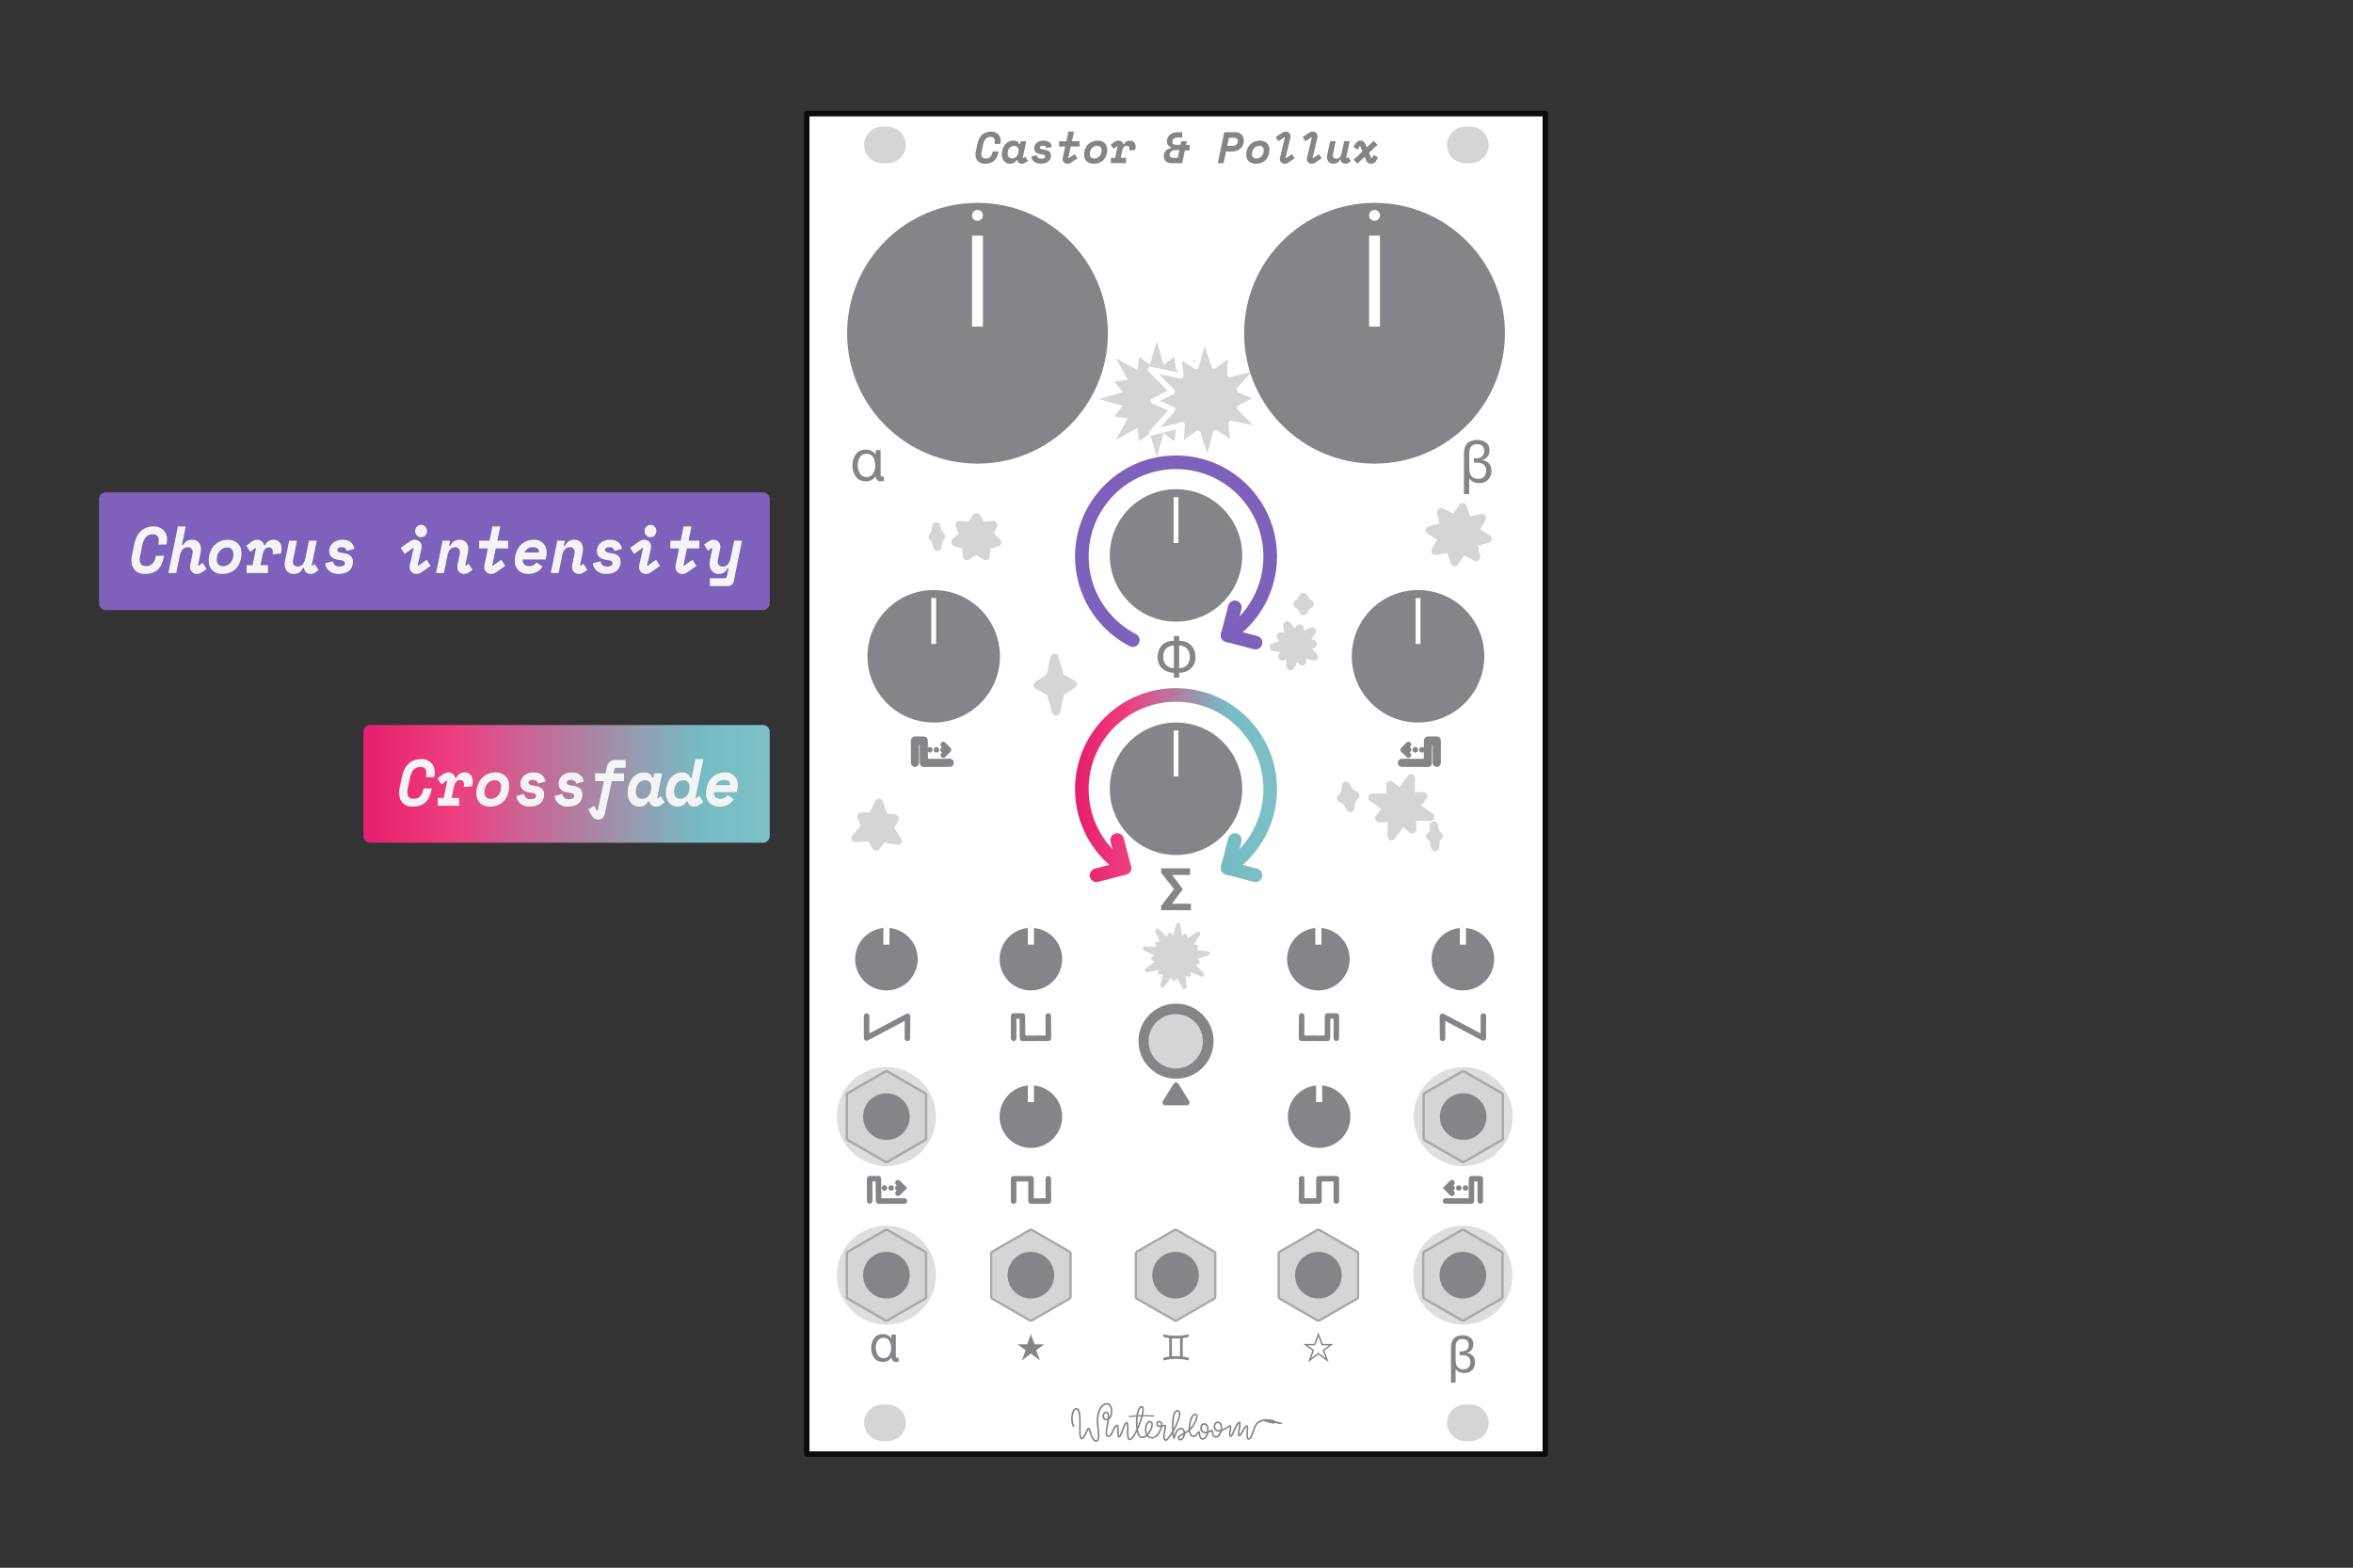 <?xml version="1.0" encoding="UTF-8" standalone="no"?>
<!DOCTYPE svg PUBLIC "-//W3C//DTD SVG 1.1//EN" "http://www.w3.org/Graphics/SVG/1.1/DTD/svg11.dtd">
<svg width="100%" height="100%" viewBox="0 0 1801 1200" version="1.1" xmlns="http://www.w3.org/2000/svg" xmlns:xlink="http://www.w3.org/1999/xlink" xml:space="preserve" xmlns:serif="http://www.serif.com/" style="fill-rule:evenodd;clip-rule:evenodd;stroke-linecap:round;stroke-linejoin:round;stroke-miterlimit:1.5;">
    <rect x="0" y="0" width="1801" height="1200" fill="#333333" stroke="none"/>
    <rect id="_14---lfo-controls" serif:id="14 - lfo controls" x="0.134" y="0" width="1800" height="1200" style="fill:none;"/>
    <g id="_14---lfo-controls1" serif:id="14 - lfo controls">
        <g id="Base">
            <rect x="617.491" y="87.011" width="565.286" height="1025.98" style="fill:white;"/>
            <rect id="Outline" x="617.491" y="87.011" width="565.286" height="1025.98" style="fill:none;stroke:rgb(12,12,12);stroke-width:4.17px;"/>
            <path id="Mounting-holes" serif:id="Mounting holes" d="M693.342,1089.04c-0,-7.711 -6.261,-13.972 -13.973,-13.972l-3.992,0c-7.711,0 -13.972,6.261 -13.972,13.972c-0,7.712 6.261,13.973 13.972,13.973l3.992,-0c7.712,-0 13.973,-6.261 13.973,-13.973Zm-0,-978.072c-0,-7.712 -6.261,-13.973 -13.973,-13.973l-3.992,0c-7.711,0 -13.972,6.261 -13.972,13.973c-0,7.711 6.261,13.972 13.972,13.972l3.992,-0c7.712,-0 13.973,-6.261 13.973,-13.972Zm446.161,978.072c-0,-7.711 -6.261,-13.972 -13.973,-13.972l-3.992,0c-7.712,0 -13.972,6.261 -13.972,13.972c-0,7.712 6.26,13.973 13.972,13.973l3.992,-0c7.712,-0 13.973,-6.261 13.973,-13.973Zm-0,-978.072c-0,-7.712 -6.261,-13.973 -13.973,-13.973l-3.992,0c-7.712,0 -13.972,6.261 -13.972,13.973c-0,7.711 6.26,13.972 13.972,13.972l3.992,-0c7.712,-0 13.973,-6.261 13.973,-13.972Z" style="fill:rgb(213,213,213);"/>
            <g id="Legend">
                <path d="M685.673,1037.72c-0.052,1.129 0.314,1.681 1.097,1.656c0.475,-0 0.834,-0.084 1.078,-0.251l0,3.043c-0.295,0.102 -0.68,0.167 -1.155,0.192c-0.501,0.052 -0.918,0.077 -1.252,0.077c-0.924,-0.025 -1.649,-0.366 -2.175,-1.02c-0.578,-0.629 -0.867,-1.393 -0.867,-2.292l-0.077,0c-1.604,2.208 -3.799,3.312 -6.585,3.312c-2.991,-0.051 -5.224,-1.123 -6.7,-3.215c-1.502,-2.028 -2.253,-4.461 -2.253,-7.298c-0,-2.901 0.725,-5.398 2.176,-7.49c1.437,-2.131 3.709,-3.222 6.816,-3.273c2.759,-0 4.929,1.117 6.508,3.35l0.077,0l-0,-2.965l3.312,-0l-0,16.174Zm-9.377,1.887c1.026,-0 1.906,-0.238 2.637,-0.713c0.706,-0.449 1.297,-1.052 1.772,-1.81c0.924,-1.553 1.386,-3.26 1.386,-5.121c0,-2.08 -0.423,-3.909 -1.271,-5.488c-0.86,-1.604 -2.426,-2.432 -4.698,-2.484c-2.015,0.052 -3.485,0.867 -4.409,2.446c-0.924,1.553 -1.386,3.273 -1.386,5.16c-0,2.002 0.462,3.806 1.386,5.41c0.924,1.682 2.452,2.548 4.583,2.6Z" style="fill:rgb(131,133,136);fill-rule:nonzero;"/>
                <path d="M674.029,363.039c-0.058,1.291 0.36,1.922 1.254,1.893c0.543,-0 0.954,-0.096 1.233,-0.286l-0,3.476c-0.338,0.118 -0.778,0.191 -1.321,0.22c-0.572,0.059 -1.048,0.088 -1.43,0.088c-1.056,-0.029 -1.885,-0.418 -2.486,-1.166c-0.661,-0.719 -0.991,-1.592 -0.991,-2.618l-0.088,-0c-1.833,2.523 -4.342,3.784 -7.526,3.784c-3.418,-0.058 -5.97,-1.283 -7.657,-3.674c-1.717,-2.318 -2.575,-5.098 -2.575,-8.34c0,-3.316 0.829,-6.169 2.487,-8.56c1.643,-2.436 4.239,-3.683 7.789,-3.741c3.155,-0 5.634,1.276 7.438,3.829l0.088,-0l0,-3.389l3.785,-0l0,18.484Zm-10.716,2.157c1.173,-0 2.178,-0.272 3.014,-0.815c0.807,-0.513 1.482,-1.202 2.025,-2.068c1.056,-1.775 1.584,-3.726 1.584,-5.853c0,-2.377 -0.484,-4.467 -1.452,-6.272c-0.983,-1.834 -2.773,-2.78 -5.369,-2.839c-2.304,0.059 -3.983,0.991 -5.04,2.795c-1.056,1.775 -1.584,3.741 -1.584,5.897c0,2.289 0.528,4.35 1.584,6.184c1.057,1.922 2.802,2.912 5.238,2.971Z" style="fill:rgb(131,133,136);fill-rule:nonzero;"/>
                <path d="M1114.09,1058.33l-3.505,-0l0,-27.034c0,-6.046 2.972,-9.127 8.915,-9.242c2.336,-0 4.281,0.578 5.834,1.733c1.553,1.194 2.343,2.894 2.369,5.102c-0.026,3.466 -1.631,5.687 -4.814,6.662l-0,0.077c4.018,0.629 6.059,2.978 6.123,7.048c-0.026,2.4 -0.738,4.377 -2.137,5.93c-1.451,1.566 -3.408,2.362 -5.873,2.388c-1.502,-0 -2.766,-0.219 -3.793,-0.655c-1.053,-0.449 -2.093,-1.239 -3.119,-2.368l-0,10.359Zm0.057,-17.233c0,0.924 0.09,1.81 0.27,2.657c0.18,0.809 0.481,1.553 0.905,2.233c0.449,0.668 1.078,1.181 1.887,1.541c0.796,0.423 1.81,0.635 3.042,0.635c1.656,0 2.946,-0.539 3.87,-1.617c0.886,-1.027 1.329,-2.356 1.329,-3.986c-0.026,-1.938 -0.629,-3.318 -1.81,-4.14c-1.181,-0.757 -2.651,-1.136 -4.41,-1.136c-0.667,0.026 -1.341,0.064 -2.021,0.116l-0,-2.965c0.577,-0 1.129,-0.013 1.656,-0.039c1.476,-0.026 2.727,-0.43 3.754,-1.213c1.002,-0.77 1.515,-2.009 1.541,-3.716c-0.077,-3.042 -1.695,-4.563 -4.852,-4.563c-1.823,0.025 -3.139,0.564 -3.948,1.617c-0.808,1.078 -1.213,2.535 -1.213,4.371l0,10.205Z" style="fill:rgb(131,133,136);fill-rule:nonzero;"/>
                <path d="M1124.52,378.168l-4.005,-0l0,-30.896c0,-6.909 3.396,-10.43 10.188,-10.562c2.67,-0 4.893,0.66 6.668,1.98c1.775,1.365 2.677,3.308 2.707,5.832c-0.03,3.961 -1.863,6.499 -5.502,7.614l0,0.088c4.592,0.718 6.925,3.403 6.998,8.054c-0.029,2.743 -0.843,5.002 -2.442,6.777c-1.658,1.79 -3.895,2.699 -6.712,2.729c-1.717,-0 -3.162,-0.25 -4.335,-0.748c-1.203,-0.514 -2.391,-1.416 -3.565,-2.707l0,11.839Zm0.066,-19.695c0,1.056 0.103,2.069 0.308,3.037c0.205,0.924 0.55,1.775 1.034,2.552c0.514,0.763 1.233,1.35 2.157,1.761c0.909,0.484 2.068,0.726 3.477,0.726c1.892,0 3.366,-0.616 4.423,-1.848c1.012,-1.174 1.518,-2.692 1.518,-4.556c-0.029,-2.215 -0.719,-3.792 -2.068,-4.731c-1.35,-0.865 -3.03,-1.298 -5.04,-1.298c-0.762,0.029 -1.533,0.073 -2.31,0.132l-0,-3.389c0.66,0 1.291,-0.014 1.892,-0.044c1.687,-0.029 3.118,-0.491 4.291,-1.386c1.145,-0.88 1.731,-2.296 1.761,-4.247c-0.088,-3.477 -1.937,-5.215 -5.546,-5.215c-2.083,0.029 -3.586,0.645 -4.511,1.848c-0.924,1.232 -1.386,2.897 -1.386,4.995l0,11.663Z" style="fill:rgb(131,133,136);fill-rule:nonzero;"/>
                <path d="M902.533,511.447c2.655,-0.088 4.687,-0.909 6.095,-2.464c1.379,-1.599 2.069,-3.661 2.069,-6.184c-0.03,-5.398 -2.751,-8.34 -8.164,-8.824l-0,17.472Zm-4.049,3.521c-3.506,-0.059 -6.433,-1.137 -8.78,-3.235c-2.406,-2.083 -3.638,-4.907 -3.697,-8.472c-0,-3.843 1.108,-6.924 3.323,-9.242c2.2,-2.347 5.252,-3.535 9.154,-3.565l-0,-3.653l4.049,0l-0,3.653c3.946,0.03 7.012,1.218 9.198,3.565c2.171,2.318 3.272,5.399 3.301,9.242c-0.059,3.565 -1.276,6.389 -3.653,8.472c-2.347,2.098 -5.296,3.176 -8.846,3.235l-0,3.653l-4.049,-0l-0,-3.653Zm-0,-20.993c-5.443,0.484 -8.164,3.426 -8.164,8.824c-0,2.523 0.726,4.585 2.178,6.184c1.379,1.555 3.375,2.376 5.986,2.464l-0,-17.472Z" style="fill:rgb(131,133,136);fill-rule:nonzero;"/>
                <g>
                    <path d="M726.963,583.871l-19.82,0.059l-0.125,-17.109l-6.688,0l-0,17.05" style="fill:none;stroke:rgb(131,133,136);stroke-width:6.25px;"/>
                    <path d="M721.97,569.891l4.03,4.03l-4.03,4.03" style="fill:none;stroke:rgb(131,133,136);stroke-width:4.23px;stroke-linejoin:miter;stroke-miterlimit:10;"/>
                    <path d="M707.197,573.921l18.803,0" style="fill:none;stroke:rgb(131,133,136);stroke-width:4.23px;stroke-dasharray:0.04,5.07,0,0;stroke-dashoffset:21.13;"/>
                </g>
                <g>
                    <path d="M1073.07,583.871l19.82,0.059l0.125,-17.109l6.688,0l0,17.05" style="fill:none;stroke:rgb(131,133,136);stroke-width:6.25px;"/>
                    <path d="M1078.06,577.951l-4.03,-4.03l4.03,-4.03" style="fill:none;stroke:rgb(131,133,136);stroke-width:4.23px;stroke-linejoin:miter;stroke-miterlimit:10;"/>
                    <path d="M1092.83,573.921l-18.803,0" style="fill:none;stroke:rgb(131,133,136);stroke-width:4.23px;stroke-dasharray:0.04,5.07,0,0;stroke-dashoffset:21.13;"/>
                </g>
                <path d="M905.163,680.763l-0,-0.374l-7.988,-10.717l13.687,0l-0,-5.017l-22.093,0l-0,3.345l9.858,12.565l-9.858,12.785l-0,3.323l22.731,-0l0,-4.929l-14.435,-0l8.098,-10.981Z" style="fill:rgb(131,133,136);fill-rule:nonzero;"/>
                <path d="M789.051,1021.25l-2.893,7.701l-7.264,0l6.14,4.621l-2.955,7.763l6.972,-5.245l6.994,5.245l-2.977,-7.763l6.14,-4.621l-7.284,0l-2.873,-7.701Z" style="fill:rgb(131,133,136);fill-rule:nonzero;"/>
                <path d="M1009.09,1019.89l-3.285,8.743l-8.247,0l6.971,5.246l-3.356,8.814l7.917,-5.954l7.94,5.954l-3.38,-8.814l6.971,-5.246l-8.27,0l-3.261,-8.743Zm-0,3.167l2.481,6.687l5.742,-0l-4.986,3.757l2.316,6.026l-5.553,-4.159l-5.553,4.159l2.315,-6.026l-4.986,-3.757l5.719,-0l2.505,-6.687Z" style="fill:rgb(131,133,136);fill-rule:nonzero;"/>
                <path d="M894.944,1024.22c-1.497,-0.198 -3.009,-0.528 -4.539,-0.99l0,-1.981c3.103,0.803 6.354,1.205 9.754,1.205c3.4,-0 6.635,-0.402 9.704,-1.205l0,2.014c-1.573,0.429 -3.102,0.748 -4.588,0.957l0,14.127c1.486,0.209 3.015,0.523 4.588,0.941l0,2.046c-3.069,-0.814 -6.304,-1.221 -9.704,-1.221c-3.4,0 -6.651,0.407 -9.754,1.221l0,-1.98c1.53,-0.484 3.042,-0.82 4.539,-1.007l-0,-14.127Zm2.046,13.979c2.08,-0.231 4.159,-0.231 6.239,-0l-0,-13.831c-2.08,0.231 -4.159,0.231 -6.239,0l0,13.831Z" style="fill:rgb(131,133,136);fill-rule:nonzero;"/>
                <path d="M967.713,1087.67c-4.386,0.297 -6.233,3.205 -7.214,6.27c-0.864,2.695 -1.831,5.477 -2.884,6.907c-0.584,0.793 -1.235,1.201 -1.868,1.201c-0.628,-0 -1.089,-0.332 -1.384,-0.954c-0.449,-0.948 -0.438,-2.803 -0.318,-4.661c0.093,-1.458 0.237,-2.915 0.174,-3.848c-0.009,-0.135 -0.038,-0.288 -0.062,-0.402c-0.054,0.028 -0.109,0.066 -0.165,0.108c-0.206,0.156 -0.411,0.382 -0.618,0.651c-0.719,0.933 -1.43,2.348 -2.102,3.576c-0.574,1.047 -1.132,1.964 -1.629,2.425c-0.338,0.313 -0.681,0.453 -0.988,0.453c-0.581,-0 -0.999,-0.354 -1.16,-1.094c-0.206,-0.944 0.081,-2.798 0.418,-4.65c0.267,-1.467 0.556,-2.934 0.566,-3.873c0.002,-0.119 -0.012,-0.254 -0.026,-0.359c-0.08,0.047 -0.16,0.117 -0.246,0.196c-0.259,0.24 -0.517,0.585 -0.778,0.999c-0.87,1.375 -1.736,3.457 -2.526,5.266c-0.649,1.488 -1.258,2.798 -1.768,3.453c-0.366,0.47 -0.758,0.659 -1.064,0.659c-0.58,0 -0.979,-0.301 -1.207,-0.864c-0.313,-0.771 -0.197,-2.284 0.025,-3.796c0.139,-0.939 0.303,-1.877 0.373,-2.6c0.018,-0.177 0.02,-0.377 0.017,-0.539c-0.052,0.025 -0.107,0.054 -0.167,0.084c-0.479,0.242 -1.094,0.631 -1.794,1.063c-1.226,0.756 -2.696,1.62 -4.153,2.132c-0.297,1.175 -0.776,2.292 -1.407,3.162c-0.839,1.157 -1.945,1.887 -3.232,1.887c-1.133,-0 -1.837,-0.575 -2.285,-1.392c-0.377,-0.689 -0.553,-1.571 -0.66,-2.358c-0.049,-0.355 -0.114,-0.777 -0.159,-1.068c-0.232,0.101 -0.544,0.239 -0.824,0.371c-0.495,0.235 -1.072,0.493 -1.691,0.703c-0.261,1.227 -0.709,2.397 -1.311,3.304c-0.793,1.197 -1.856,1.943 -3.081,1.943c-1.089,0 -1.803,-0.605 -2.264,-1.489c-0.383,-0.733 -0.579,-1.674 -0.701,-2.513c-0.052,-0.358 -0.091,-0.695 -0.129,-0.982c-0.148,0.172 -0.305,0.373 -0.474,0.585c-0.498,0.629 -1.079,1.347 -1.731,1.826c-0.516,0.379 -1.079,0.613 -1.676,0.613c-1.072,-0 -1.909,-0.522 -2.52,-1.427c-0.503,-0.745 -0.846,-1.777 -1.037,-2.968c-0.877,0.64 -1.85,1.196 -2.802,1.701c-0.005,0.125 -0.013,0.249 -0.024,0.372c-0.128,1.326 -0.762,2.779 -1.573,3.73c-0.627,0.734 -1.372,1.164 -2.07,1.164c-0.364,-0 -0.788,-0.141 -1.16,-0.413c-0.531,-0.388 -0.95,-1.031 -0.95,-1.796c0,-0.772 0.582,-1.516 1.615,-2.195c0.773,-0.509 1.813,-1.014 2.915,-1.58c-0.069,-0.746 -0.295,-1.466 -0.658,-1.991c-0.273,-0.393 -0.623,-0.674 -1.065,-0.674c-1.366,-0 -2.274,0.792 -2.925,1.793c-0.73,1.122 -1.151,2.506 -1.47,3.542c-0.222,0.72 -0.412,1.292 -0.593,1.573c-0.22,0.341 -0.496,0.45 -0.731,0.45c-0.126,-0 -0.261,-0.033 -0.392,-0.132c-0.083,-0.062 -0.225,-0.217 -0.319,-0.512c-0.147,-0.459 -0.328,-1.593 -0.476,-3.114c-0.586,0.938 -1.163,1.794 -1.704,2.525c-0.862,1.165 -1.646,2.022 -2.239,2.437c-0.371,0.259 -0.705,0.367 -0.968,0.367c-1.145,-0 -1.788,-0.804 -1.986,-2.152c-0.224,-1.522 0.134,-3.826 0.481,-5.828c0.176,-1.017 0.347,-1.953 0.42,-2.651c0.02,-0.189 0.023,-0.399 0.022,-0.558c-0.529,0.044 -1.105,0.17 -1.688,0.297c-0.39,2.129 -1.583,4.678 -3.14,6.519c-1.316,1.555 -2.898,2.589 -4.447,2.589c-1.878,0 -3.236,-0.732 -4.159,-1.858c-1.166,0.976 -2.459,1.584 -3.745,1.584c-1.357,-0 -2.486,-1.031 -3.266,-2.806c-0.257,-0.584 -0.48,-1.251 -0.67,-1.979c-0.606,1.225 -1.218,2.338 -1.811,3.27c-0.707,1.113 -1.393,1.976 -2.005,2.492c-0.522,0.441 -1.021,0.646 -1.45,0.646c-0.929,0 -1.588,-0.632 -1.954,-1.765c-0.415,-1.284 -0.469,-3.289 -0.448,-5.296c0.02,-1.899 0.102,-3.798 -0.056,-5.014c-0.036,-0.274 -0.082,-0.507 -0.151,-0.688c-0.012,-0.029 -0.029,-0.064 -0.045,-0.093c-0.039,0.025 -0.076,0.067 -0.12,0.109c-0.17,0.162 -0.335,0.399 -0.504,0.686c-0.592,1.012 -1.171,2.595 -1.742,4.176c-0.703,1.944 -1.398,3.884 -2.061,4.876c-0.427,0.639 -0.912,0.929 -1.326,0.929c-0.476,-0 -0.886,-0.292 -1.118,-0.933c-0.298,-0.819 -0.317,-2.424 -0.306,-4.031c0.009,-1.26 0.029,-2.52 -0.119,-3.326c-0.025,-0.134 -0.079,-0.292 -0.114,-0.385c-0.282,0.06 -0.517,0.304 -0.76,0.612c-0.601,0.764 -1.124,1.963 -1.678,3.158c-0.605,1.303 -1.245,2.6 -2.005,3.434c-0.612,0.672 -1.308,1.062 -2.096,1.062c-1.255,0 -1.932,-0.89 -2.088,-2.46c-0.179,-1.801 0.33,-4.615 0.82,-7.428c0.176,-1.01 0.35,-2.02 0.483,-2.978c-0.227,0.044 -0.462,0.067 -0.706,0.067c-2.559,-0 -3.342,-2.393 -2.858,-4.35c0.335,-1.357 1.286,-2.417 2.507,-2.417c1.399,0 2.154,0.893 2.413,2.419c0.093,0.549 0.117,1.191 0.092,1.899c0.085,-0.117 0.166,-0.241 0.242,-0.371c0.622,-1.056 0.948,-2.466 0.99,-3.874c0.043,-1.405 -0.197,-2.812 -0.743,-3.866c-0.476,-0.918 -1.188,-1.562 -2.186,-1.562c-1.67,-0 -3.059,0.996 -4.134,2.552c-1.738,2.516 -2.648,6.468 -2.505,10.476c0.186,5.164 1.296,10.426 0.689,13.118c-0.193,0.858 -0.556,1.489 -1.091,1.869c-0.379,0.27 -0.85,0.424 -1.435,0.424c-1.009,-0 -1.887,-0.622 -2.608,-1.642c-0.915,-1.295 -1.603,-3.251 -2.152,-4.955c-0.346,-1.071 -0.636,-2.036 -0.905,-2.636c-0.011,-0.024 -0.023,-0.048 -0.036,-0.073l-0.031,0.044c-0.322,0.482 -0.685,1.26 -1.082,2.122c-0.751,1.627 -1.619,3.531 -2.513,4.531c-0.511,0.572 -1.06,0.871 -1.583,0.871c-0.615,0 -1.146,-0.419 -1.46,-1.321c-0.484,-1.391 -0.531,-4.184 -0.498,-7.347c0.042,-3.907 0.187,-8.402 -0.39,-11.371c-0.176,-0.907 -0.413,-1.662 -0.762,-2.187c-0.259,-0.39 -0.577,-0.634 -1.005,-0.634c-0.738,-0 -1.252,0.635 -1.667,1.487c-0.764,1.57 -1.09,3.92 -1.053,5.846c0.061,3.194 1.142,5.224 1.142,5.224c0.161,0.298 0.049,0.671 -0.25,0.832c-0.298,0.161 -0.671,0.049 -0.832,-0.25c0,0 -1.221,-2.244 -1.288,-5.782c-0.041,-2.113 0.338,-4.686 1.176,-6.408c0.655,-1.344 1.607,-2.178 2.772,-2.178c1.302,-0 2.225,1.027 2.739,2.823c0.64,2.237 0.715,5.731 0.687,9.226c-0.031,3.944 -0.196,7.887 0.271,9.898c0.067,0.287 0.145,0.528 0.245,0.712c0.055,0.102 0.084,0.202 0.173,0.202c0.127,-0 0.246,-0.077 0.372,-0.177c0.21,-0.167 0.415,-0.408 0.62,-0.696c0.711,-0.996 1.383,-2.505 1.988,-3.816c0.509,-1.104 0.98,-2.075 1.374,-2.56c0.316,-0.389 0.655,-0.537 0.921,-0.537c0.246,-0 0.543,0.121 0.795,0.477c0.254,0.358 0.532,1.086 0.832,2.003c0.537,1.642 1.19,3.942 2.141,5.518c0.521,0.862 1.095,1.525 1.867,1.525c0.593,0 0.954,-0.297 1.166,-0.808c0.186,-0.449 0.274,-1.029 0.307,-1.708c0.138,-2.843 -0.707,-7.267 -0.864,-11.622c-0.154,-4.295 0.859,-8.522 2.722,-11.219c1.327,-1.92 3.084,-3.082 5.145,-3.082c1.193,0 2.141,0.573 2.834,1.51c0.93,1.258 1.383,3.218 1.323,5.184c-0.059,1.961 -0.626,3.916 -1.65,5.171c-0.286,0.349 -0.606,0.647 -0.96,0.883c-0.137,1.18 -0.349,2.452 -0.571,3.725c-0.468,2.688 -0.979,5.375 -0.807,7.095c0.078,0.782 0.24,1.354 0.865,1.354c0.597,-0 1.06,-0.448 1.5,-1.044c0.549,-0.747 1.024,-1.745 1.486,-2.741c0.598,-1.29 1.178,-2.576 1.828,-3.401c0.554,-0.704 1.181,-1.096 1.862,-1.096c0.453,0 0.861,0.291 1.075,0.954c0.262,0.815 0.261,2.412 0.25,4.01c-0.009,1.253 -0.019,2.507 0.151,3.309c0.024,0.112 0.072,0.242 0.11,0.335c0.009,-0.009 0.018,-0.018 0.026,-0.026c0.153,-0.163 0.304,-0.402 0.46,-0.692c0.546,-1.016 1.105,-2.606 1.679,-4.194c0.706,-1.954 1.442,-3.903 2.178,-4.9c0.453,-0.614 0.956,-0.905 1.415,-0.905c0.475,-0 0.882,0.279 1.121,0.907c0.308,0.805 0.344,2.42 0.318,4.249c-0.032,2.178 -0.129,4.682 0.233,6.337c0.084,0.382 0.191,0.713 0.338,0.971c0.14,0.245 0.313,0.415 0.573,0.415c0.202,0 0.412,-0.148 0.658,-0.356c0.54,-0.456 1.135,-1.228 1.76,-2.212c0.798,-1.255 1.633,-2.846 2.437,-4.596c-0.28,-1.727 -0.412,-3.65 -0.401,-5.574c0.008,-1.439 0.097,-2.877 0.261,-4.234c-3.47,0.194 -5.198,0.495 -5.198,0.495c-0.267,0.047 -0.522,-0.132 -0.568,-0.4c-0.047,-0.267 0.132,-0.522 0.399,-0.568c-0,-0 1.829,-0.321 5.503,-0.518c0.341,-2.218 0.893,-4.145 1.631,-5.386c0.668,-1.125 1.512,-1.725 2.434,-1.725c0.793,-0 1.346,0.488 1.58,1.468c0.242,1.011 0.115,2.678 -0.306,4.688c-0.055,0.263 -0.115,0.532 -0.18,0.807c2.33,-0.015 5.042,0.033 8.139,0.184c0.271,0.013 0.48,0.243 0.467,0.514c-0.013,0.271 -0.244,0.481 -0.515,0.467c-3.191,-0.155 -5.97,-0.2 -8.336,-0.18c-0.829,3.167 -2.176,6.888 -3.64,10.13c0.223,1.256 0.533,2.386 0.935,3.301c0.541,1.228 1.203,2.072 2.142,2.072c1.064,0 2.113,-0.557 3.067,-1.39c-0.882,-1.695 -1.088,-3.882 -0.802,-5.843c0.227,-1.552 0.763,-2.942 1.469,-3.811c0.565,-0.697 1.249,-1.078 1.975,-1.078c0.784,0 1.366,0.25 1.784,0.655c0.583,0.566 0.855,1.485 0.793,2.611c-0.122,2.251 -1.564,5.409 -3.565,7.569l-0.085,0.091c0.719,0.892 1.78,1.471 3.268,1.471c1.05,-0 2.085,-0.662 3.019,-1.615c1.522,-1.554 2.753,-3.905 3.247,-5.948l0.014,-0.062c-0.306,0.046 -0.605,0.075 -0.891,0.075c-1.945,-0 -2.706,-1.713 -2.397,-3.093c0.216,-0.967 0.94,-1.754 2.094,-1.754c0.782,0 1.367,0.253 1.793,0.667c0.579,0.564 0.865,1.476 0.842,2.592c0.677,-0.147 1.341,-0.284 1.926,-0.284c0.318,0 0.575,0.145 0.736,0.481c0.09,0.188 0.146,0.503 0.132,0.924c-0.026,0.741 -0.242,1.934 -0.471,3.259c-0.325,1.869 -0.686,4.018 -0.477,5.439c0.091,0.619 0.245,1.102 0.771,1.102c0.031,-0 0.062,-0.025 0.103,-0.046c0.112,-0.058 0.234,-0.147 0.367,-0.259c0.492,-0.413 1.09,-1.11 1.749,-2c0.793,-1.072 1.664,-2.417 2.528,-3.897c-0.262,-4.332 -0.181,-10.218 1.062,-13.477c0.667,-1.748 1.7,-2.771 3.038,-2.771c0.64,0 1.131,0.19 1.5,0.511c0.36,0.312 0.61,0.76 0.738,1.334c0.207,0.928 0.085,2.241 -0.303,3.77c-0.81,3.19 -2.76,7.395 -4.786,10.922c0.009,0.136 0.019,0.27 0.028,0.402c0.075,1.026 0.167,1.936 0.263,2.659c0.343,-1.112 0.809,-2.548 1.575,-3.725c0.873,-1.342 2.123,-2.352 3.955,-2.352c0.84,-0 1.555,0.455 2.074,1.203c0.39,0.562 0.667,1.298 0.803,2.082c0.963,-0.527 1.921,-1.116 2.742,-1.806c-0.014,-0.233 -0.023,-0.47 -0.027,-0.71c-0.061,-3.527 0.889,-7.667 2.37,-9.837c0.749,-1.096 1.655,-1.709 2.602,-1.709c0.549,-0 0.966,0.175 1.275,0.464c0.413,0.387 0.644,1.022 0.633,1.854c-0.033,2.517 -2.327,7.191 -5.378,10.252c-0.067,0.067 -0.135,0.133 -0.205,0.199c0.1,1.029 0.308,1.956 0.65,2.686c0.392,0.836 0.957,1.399 1.79,1.399c0.443,-0 0.837,-0.258 1.206,-0.582c0.46,-0.405 0.872,-0.928 1.238,-1.39c0.403,-0.51 0.767,-0.952 1.072,-1.177c0.244,-0.179 0.481,-0.254 0.691,-0.254c0.211,-0 0.422,0.08 0.588,0.313c0.062,0.087 0.126,0.219 0.174,0.396c0.062,0.226 0.11,0.573 0.162,0.987c0.094,0.743 0.207,1.735 0.532,2.54c0.248,0.612 0.615,1.127 1.312,1.127c0.836,0 1.516,-0.577 2.058,-1.393c0.425,-0.642 0.76,-1.433 0.991,-2.281c-0.306,0.051 -0.616,0.079 -0.925,0.079c-3.118,0 -4.288,-2.793 -3.861,-5.049c0.299,-1.578 1.372,-2.846 3,-2.846c2.144,-0 3.281,2.052 3.383,4.634c0.019,0.474 0.004,0.963 -0.042,1.455c0.538,-0.221 1.024,-0.465 1.42,-0.653c0.551,-0.263 0.982,-0.415 1.21,-0.415c0.262,-0 0.511,0.114 0.687,0.425c0.12,0.212 0.21,0.642 0.278,1.186c0.085,0.682 0.169,1.594 0.477,2.334c0.235,0.563 0.614,1.021 1.335,1.021c0.904,-0 1.648,-0.566 2.237,-1.379c0.427,-0.588 0.77,-1.305 1.022,-2.074c-0.311,0.052 -0.617,0.081 -0.916,0.081c-3.099,-0 -4.345,-2.798 -3.859,-5.051c0.334,-1.55 1.468,-2.824 3.319,-2.824c2.066,0 3.154,2.019 3.186,4.565c0.007,0.476 -0.023,0.968 -0.085,1.462c1.144,-0.487 2.273,-1.18 3.243,-1.778c0.866,-0.535 1.614,-1.004 2.149,-1.239c0.32,-0.141 0.59,-0.204 0.792,-0.204c0.402,-0 0.746,0.227 0.864,0.806c0.104,0.508 -0.016,1.531 -0.194,2.687c-0.203,1.317 -0.468,2.831 -0.381,3.832c0.014,0.158 0.037,0.301 0.075,0.423c0.016,0.051 0.02,0.105 0.04,0.137c0.043,-0.041 0.105,-0.103 0.148,-0.158c0.124,-0.16 0.253,-0.366 0.389,-0.607c0.567,-1.008 1.217,-2.584 1.909,-4.158c0.847,-1.93 1.764,-3.853 2.651,-4.837c0.51,-0.567 1.046,-0.849 1.54,-0.849c0.361,-0 0.638,0.161 0.828,0.486c0.144,0.244 0.231,0.649 0.225,1.179c-0.011,0.989 -0.305,2.534 -0.586,4.079c-0.264,1.451 -0.521,2.902 -0.468,3.831c0.008,0.138 0.044,0.299 0.071,0.404c0.029,-0.02 0.06,-0.044 0.083,-0.065c0.109,-0.101 0.219,-0.232 0.334,-0.385c0.509,-0.679 1.058,-1.742 1.633,-2.803c0.615,-1.135 1.258,-2.266 1.896,-2.992c0.553,-0.628 1.139,-0.965 1.682,-0.965c0.421,0 0.787,0.244 0.966,0.829c0.193,0.629 0.152,1.891 0.054,3.32c-0.116,1.666 -0.292,3.582 -0.086,4.848c0.045,0.276 0.106,0.516 0.201,0.703c0.062,0.122 0.131,0.222 0.259,0.222c0.179,-0 0.339,-0.115 0.508,-0.273c0.264,-0.247 0.516,-0.606 0.766,-1.042c0.838,-1.463 1.601,-3.735 2.308,-5.939c1.148,-3.587 3.368,-6.946 8.649,-7.14l0.07,-0.327c0.031,-0.147 0.176,-0.24 0.322,-0.209l0.328,0.07c0.146,0.031 0.239,0.175 0.208,0.322l-0.058,0.271c0.003,0.003 0.006,0.005 0.009,0.007l0.257,0.051l0.061,-0.286c0.043,-0.201 0.241,-0.33 0.443,-0.287l0.459,0.098c0.202,0.043 0.331,0.241 0.288,0.443l-0.057,0.267l0.244,0.048l0.053,-0.27c0.046,-0.235 0.271,-0.39 0.506,-0.349l4.15,0.714c0.244,0.042 0.405,0.276 0.357,0.518l-0.013,0.066l0.03,0.006c0.122,0.024 0.211,0.121 0.231,0.237l3.661,0.721c0.168,0.033 0.3,0.143 0.368,0.287l1.243,0.147l0.347,0.462l-0.08,0.409l-0.497,0.296l-1.203,-0.338c-0.117,0.109 -0.283,0.162 -0.452,0.129l-3.661,-0.721c-0.062,0.099 -0.182,0.155 -0.304,0.131l-0.03,-0.006l-0.012,0.066c-0.048,0.242 -0.286,0.398 -0.527,0.344l-4.111,-0.913c-0.233,-0.052 -0.382,-0.281 -0.336,-0.515l0.053,-0.271l-0.262,-0.051l-0.061,0.286c-0.043,0.201 -0.242,0.33 -0.443,0.287l-0.459,-0.098c-0.202,-0.043 -0.331,-0.242 -0.288,-0.444l0.057,-0.267l-0.266,-0.052l-0.062,0.29c-0.032,0.147 -0.176,0.24 -0.322,0.209l-0.328,-0.07c-0.146,-0.031 -0.24,-0.175 -0.209,-0.322l0.031,-0.141Zm-61.84,10.381c-0.464,0.239 -0.908,0.469 -1.315,0.694c-0.607,0.335 -1.128,0.657 -1.495,0.993c-0.247,0.226 -0.43,0.437 -0.43,0.69c0,0.346 0.205,0.628 0.446,0.804c0.141,0.103 0.296,0.176 0.435,0.176c0.397,0 0.778,-0.315 1.135,-0.733c0.577,-0.676 1.044,-1.664 1.224,-2.624Zm-27.744,-0.716c1.309,-1.472 2.341,-3.401 2.815,-5.11c0.233,-0.838 0.332,-1.62 0.243,-2.258c-0.054,-0.38 -0.171,-0.702 -0.398,-0.922c-0.215,-0.209 -0.525,-0.308 -0.928,-0.308c-0.386,-0 -0.721,0.253 -1.022,0.623c-0.593,0.731 -1.015,1.911 -1.206,3.215c-0.229,1.57 -0.127,3.348 0.496,4.76Zm45.705,-1.515c0.088,-0.617 0.123,-1.238 0.099,-1.831c-0.039,-0.987 -0.235,-1.894 -0.64,-2.552c-0.337,-0.549 -0.832,-0.903 -1.515,-0.903c-1.013,0 -1.607,0.865 -1.793,1.847c-0.3,1.585 0.463,3.592 2.654,3.592c0.401,-0 0.803,-0.059 1.195,-0.153Zm10.286,-1.296c0.117,-0.638 0.175,-1.283 0.167,-1.897c-0.013,-0.961 -0.181,-1.846 -0.556,-2.487c-0.306,-0.525 -0.763,-0.865 -1.402,-0.865c-1.196,-0 -1.902,0.853 -2.118,1.854c-0.34,1.576 0.491,3.563 2.658,3.563c0.406,0 0.826,-0.061 1.251,-0.168Zm-35.844,-1.071c1.609,-3.014 3.049,-6.304 3.709,-8.902c0.33,-1.3 0.471,-2.412 0.295,-3.201c-0.063,-0.285 -0.166,-0.519 -0.344,-0.674c-0.169,-0.146 -0.402,-0.209 -0.695,-0.209c-0.89,-0 -1.446,0.817 -1.89,1.98c-1.017,2.665 -1.2,7.157 -1.075,11.006Zm12.753,-0.397c2.144,-2.381 3.816,-5.519 4.295,-7.743c0.124,-0.578 0.168,-1.087 0.098,-1.49c-0.035,-0.201 -0.094,-0.369 -0.212,-0.48c-0.104,-0.097 -0.251,-0.132 -0.435,-0.132c-0.369,-0 -0.707,0.195 -1.028,0.5c-0.403,0.384 -0.767,0.938 -1.092,1.602c-0.994,2.026 -1.605,5.038 -1.626,7.743Zm-37.589,-8.912c-0.915,0.017 -1.76,0.044 -2.535,0.077c-0.173,1.37 -0.264,2.836 -0.273,4.301c-0.006,1.136 0.038,2.272 0.134,3.363c1.067,-2.571 2.019,-5.309 2.674,-7.741Zm15.097,6.875c0.026,-0.359 0.017,-0.695 -0.032,-1c-0.064,-0.397 -0.192,-0.734 -0.428,-0.964c-0.22,-0.214 -0.531,-0.318 -0.935,-0.318c-0.505,-0 -0.8,0.37 -0.895,0.793c-0.158,0.704 0.206,1.596 1.198,1.596c0.349,0 0.716,-0.043 1.092,-0.107Zm-40.818,-5.214c0.099,-1.051 0.116,-1.996 -0.013,-2.753c-0.139,-0.823 -0.447,-1.396 -1.201,-1.396c-0.694,-0 -1.124,0.711 -1.314,1.482c-0.305,1.234 0.052,2.827 1.665,2.827c0.31,0 0.598,-0.056 0.863,-0.16Zm25.974,-2.649c0.09,-0.367 0.171,-0.725 0.244,-1.073c0.373,-1.781 0.529,-3.255 0.314,-4.15c-0.07,-0.296 -0.145,-0.525 -0.385,-0.525c-0.331,-0 -0.622,0.18 -0.893,0.465c-0.358,0.376 -0.668,0.924 -0.943,1.593c-0.422,1.027 -0.751,2.324 -0.983,3.765c0.809,-0.033 1.691,-0.059 2.646,-0.075Z" style="fill:rgb(131,133,136);"/>
                <path d="M754.538,121.273c0.834,-0 1.55,-0.136 2.147,-0.406c0.597,-0.27 1.098,-0.625 1.504,-1.065c0.405,-0.439 0.727,-0.946 0.963,-1.521c0.237,-0.574 0.423,-1.155 0.558,-1.74l0.135,-0.609l4.462,0l-0.136,0.609c-0.315,1.464 -0.743,2.743 -1.284,3.836c-0.541,1.093 -1.228,2.005 -2.062,2.738c-0.833,0.732 -1.825,1.284 -2.974,1.656c-1.149,0.372 -2.501,0.558 -4.056,0.558c-1.059,-0 -2.028,-0.158 -2.907,-0.474c-0.879,-0.315 -1.634,-0.777 -2.265,-1.385c-0.63,-0.609 -1.121,-1.347 -1.47,-2.214c-0.349,-0.868 -0.524,-1.865 -0.524,-2.992c0,-0.405 0.023,-0.811 0.068,-1.216c0.045,-0.406 0.124,-0.868 0.236,-1.386l1.116,-5.273c0.698,-3.267 1.938,-5.695 3.718,-7.284c1.78,-1.589 4.101,-2.383 6.963,-2.383c1.126,0 2.135,0.18 3.025,0.541c0.89,0.36 1.645,0.851 2.264,1.47c0.62,0.62 1.093,1.347 1.42,2.18c0.327,0.834 0.49,1.724 0.49,2.671c0,0.315 -0.022,0.63 -0.068,0.946c-0.045,0.315 -0.101,0.642 -0.169,0.98l-0.135,0.609l-4.461,-0l0.135,-0.609c0.135,-0.541 0.203,-1.059 0.203,-1.555c-0,-0.878 -0.254,-1.628 -0.761,-2.247c-0.507,-0.62 -1.391,-0.93 -2.653,-0.93c-0.744,0 -1.42,0.141 -2.028,0.423c-0.609,0.281 -1.138,0.664 -1.589,1.149c-0.45,0.484 -0.828,1.048 -1.132,1.69c-0.304,0.642 -0.535,1.312 -0.693,2.011l-1.251,5.949c-0.067,0.338 -0.123,0.67 -0.169,0.997c-0.045,0.327 -0.067,0.636 -0.067,0.929c-0,1.014 0.265,1.826 0.794,2.434c0.53,0.608 1.414,0.913 2.653,0.913Z" style="fill:rgb(131,133,136);fill-rule:nonzero;"/>
                <path d="M782.795,120.833l0.338,0.237l1.623,-1.149l2.129,3.177l-1.994,1.352c-0.879,0.586 -1.803,0.879 -2.772,0.879c-0.856,-0 -1.622,-0.237 -2.298,-0.71c-0.676,-0.473 -1.104,-1.138 -1.284,-1.994l-0.609,-0c-0.203,0.383 -0.439,0.738 -0.71,1.064c-0.27,0.327 -0.602,0.609 -0.997,0.845c-0.394,0.237 -0.856,0.428 -1.386,0.575c-0.529,0.146 -1.154,0.22 -1.875,0.22c-0.879,-0 -1.69,-0.175 -2.434,-0.524c-0.744,-0.35 -1.392,-0.834 -1.944,-1.454c-0.552,-0.619 -0.985,-1.346 -1.301,-2.18c-0.315,-0.834 -0.473,-1.746 -0.473,-2.738c-0,-1.509 0.203,-2.918 0.608,-4.225c0.406,-1.307 0.992,-2.45 1.758,-3.43c0.766,-0.981 1.707,-1.752 2.822,-2.316c1.116,-0.563 2.372,-0.845 3.769,-0.845c1.239,0 2.219,0.248 2.941,0.744c0.721,0.496 1.205,1.149 1.453,1.96l0.608,0l0.474,-2.23l4.258,-0l-2.704,12.742Zm-8.179,0.44c0.811,-0 1.532,-0.164 2.163,-0.491c0.631,-0.326 1.155,-0.76 1.572,-1.301c0.416,-0.541 0.738,-1.177 0.963,-1.91c0.225,-0.732 0.338,-1.504 0.338,-2.315c-0,-1.059 -0.304,-1.921 -0.913,-2.586c-0.608,-0.664 -1.419,-0.997 -2.433,-0.997c-0.811,0 -1.533,0.164 -2.163,0.49c-0.631,0.327 -1.161,0.761 -1.589,1.302c-0.428,0.541 -0.755,1.177 -0.98,1.909c-0.226,0.733 -0.338,1.505 -0.338,2.316c-0,0.946 0.276,1.78 0.828,2.501c0.552,0.721 1.403,1.082 2.552,1.082Z" style="fill:rgb(131,133,136);fill-rule:nonzero;"/>
                <path d="M798.174,111.471c-0.248,-0 -0.501,0.028 -0.76,0.084c-0.259,0.056 -0.502,0.141 -0.727,0.254c-0.225,0.112 -0.411,0.264 -0.558,0.456c-0.146,0.191 -0.219,0.422 -0.219,0.693c-0,0.473 0.27,0.822 0.811,1.048c0.541,0.225 1.465,0.416 2.772,0.574c1.464,0.18 2.647,0.625 3.549,1.335c0.901,0.71 1.352,1.73 1.352,3.059c-0,1.983 -0.693,3.538 -2.079,4.665c-1.386,1.126 -3.307,1.69 -5.763,1.69c-1.239,-0 -2.304,-0.181 -3.194,-0.541c-0.89,-0.361 -1.623,-0.811 -2.197,-1.352c-0.575,-0.541 -1.009,-1.138 -1.301,-1.792c-0.293,-0.653 -0.451,-1.273 -0.474,-1.859l4.192,-1.014c0.067,0.744 0.383,1.381 0.946,1.91c0.563,0.53 1.42,0.794 2.569,0.794c0.788,0 1.476,-0.124 2.062,-0.371c0.585,-0.248 0.878,-0.688 0.878,-1.319c0,-0.473 -0.225,-0.85 -0.676,-1.132c-0.45,-0.282 -1.284,-0.479 -2.501,-0.591c-1.622,-0.136 -2.912,-0.598 -3.87,-1.386c-0.958,-0.789 -1.436,-1.837 -1.436,-3.144c-0,-0.946 0.197,-1.791 0.591,-2.535c0.394,-0.743 0.918,-1.363 1.572,-1.859c0.653,-0.495 1.414,-0.873 2.281,-1.132c0.868,-0.259 1.775,-0.389 2.721,-0.389c1.172,0 2.152,0.158 2.941,0.474c0.788,0.315 1.431,0.709 1.926,1.183c0.496,0.473 0.862,0.985 1.099,1.537c0.236,0.553 0.389,1.065 0.456,1.538l-4.123,1.082c-0.091,-0.608 -0.372,-1.087 -0.845,-1.437c-0.474,-0.349 -1.138,-0.523 -1.995,-0.523Z" style="fill:rgb(131,133,136);fill-rule:nonzero;"/>
                <path d="M815.345,112.147l-4.732,-0l-0,-4.056l5.611,-0l1.554,-7.369l4.259,0l-1.555,7.369l5.814,-0l0,4.056l-6.692,-0l-1.893,8.686l0.338,0.237l4.529,-3.11l2.129,3.177l-4.901,3.313c-0.856,0.586 -1.768,0.879 -2.737,0.879c-0.496,-0 -0.969,-0.085 -1.42,-0.254c-0.451,-0.169 -0.845,-0.411 -1.183,-0.727c-0.338,-0.315 -0.608,-0.698 -0.811,-1.149c-0.203,-0.45 -0.304,-0.957 -0.304,-1.521c-0,-0.18 0.011,-0.343 0.033,-0.49c0.023,-0.146 0.057,-0.344 0.102,-0.591l1.859,-8.45Z" style="fill:rgb(131,133,136);fill-rule:nonzero;"/>
                <path d="M847.522,114.377c0,1.578 -0.225,3.037 -0.676,4.377c-0.45,1.341 -1.115,2.496 -1.994,3.465c-0.879,0.969 -1.977,1.729 -3.295,2.281c-1.318,0.553 -2.845,0.829 -4.58,0.829c-0.992,-0 -1.921,-0.147 -2.789,-0.44c-0.867,-0.293 -1.628,-0.727 -2.281,-1.301c-0.654,-0.575 -1.172,-1.279 -1.555,-2.113c-0.383,-0.833 -0.575,-1.78 -0.575,-2.839c0,-1.735 0.271,-3.284 0.812,-4.647c0.54,-1.364 1.278,-2.518 2.214,-3.465c0.935,-0.946 2.039,-1.667 3.312,-2.163c1.273,-0.496 2.642,-0.744 4.107,-0.744c1.059,0 2.039,0.164 2.94,0.49c0.902,0.327 1.673,0.783 2.316,1.369c0.642,0.586 1.143,1.296 1.504,2.13c0.36,0.834 0.54,1.757 0.54,2.771Zm-9.903,6.963c0.811,-0.022 1.56,-0.203 2.248,-0.541c0.687,-0.338 1.273,-0.783 1.757,-1.335c0.485,-0.552 0.862,-1.2 1.133,-1.943c0.27,-0.744 0.405,-1.532 0.405,-2.366c0,-1.172 -0.315,-2.056 -0.946,-2.654c-0.631,-0.597 -1.476,-0.895 -2.535,-0.895c-0.811,-0 -1.555,0.174 -2.231,0.524c-0.676,0.349 -1.262,0.811 -1.758,1.385c-0.495,0.575 -0.878,1.234 -1.149,1.978c-0.27,0.743 -0.405,1.521 -0.405,2.332c-0,1.149 0.315,2.022 0.946,2.619c0.631,0.598 1.476,0.896 2.535,0.896Z" style="fill:rgb(131,133,136);fill-rule:nonzero;"/>
                <path d="M855.364,112.079l-0.338,-0.203l-2.67,1.961l-2.265,-3.042l2.704,-2.028c0.519,-0.384 1.065,-0.671 1.64,-0.862c0.574,-0.192 1.121,-0.288 1.639,-0.288c0.901,0 1.69,0.248 2.366,0.744c0.676,0.496 1.081,1.194 1.217,2.096l0.608,-0c0.451,-0.947 1.082,-1.657 1.893,-2.13c0.811,-0.473 1.724,-0.71 2.738,-0.71c1.284,0 2.326,0.4 3.126,1.2c0.8,0.8 1.2,1.91 1.2,3.33c0,0.293 -0.017,0.58 -0.051,0.861c-0.033,0.282 -0.095,0.626 -0.185,1.031l-0.169,0.744l-4.53,0.338l0.102,-0.473c0.067,-0.338 0.101,-0.642 0.101,-0.913c0,-0.653 -0.18,-1.172 -0.541,-1.555c-0.36,-0.383 -0.901,-0.574 -1.622,-0.574c-0.901,-0 -1.617,0.304 -2.146,0.912c-0.53,0.609 -0.919,1.476 -1.167,2.603l-1.216,5.678l4.056,0l-0,4.056l-11.56,0l0,-4.056l3.245,0l1.825,-8.72Z" style="fill:rgb(131,133,136);fill-rule:nonzero;"/>
                <path d="M902.718,114.918l-3.549,0c-0.518,0 -1.014,0.085 -1.487,0.254c-0.473,0.169 -0.89,0.405 -1.251,0.709c-0.36,0.305 -0.648,0.676 -0.862,1.116c-0.214,0.439 -0.321,0.941 -0.321,1.504c0,0.789 0.254,1.369 0.761,1.741c0.507,0.371 1.155,0.557 1.943,0.557l3.515,0l1.251,-5.881Zm5.712,-6.827l-0.608,2.771l2.704,0l-0,4.259l-3.617,-0l-2.062,9.734l-8.179,0c-1.803,0 -3.234,-0.456 -4.293,-1.369c-1.059,-0.912 -1.588,-2.146 -1.588,-3.701c-0,-1.667 0.478,-3.081 1.436,-4.242c0.958,-1.16 2.282,-1.909 3.972,-2.247l-0,-0.609c-0.812,-0.338 -1.527,-0.839 -2.147,-1.504c-0.619,-0.664 -0.929,-1.605 -0.929,-2.822c-0,-1.037 0.186,-1.989 0.557,-2.856c0.372,-0.868 0.907,-1.623 1.606,-2.265c0.699,-0.642 1.555,-1.143 2.569,-1.504c1.014,-0.36 2.174,-0.541 3.481,-0.541l3.515,0l0,4.056l-3.65,0c-0.518,0 -1.008,0.068 -1.47,0.203c-0.462,0.135 -0.873,0.344 -1.234,0.625c-0.361,0.282 -0.642,0.643 -0.845,1.082c-0.203,0.439 -0.304,0.952 -0.304,1.538c-0,0.744 0.265,1.29 0.794,1.639c0.53,0.35 1.189,0.524 1.977,0.524l3.448,0l0.608,-2.771l4.259,-0Z" style="fill:rgb(131,133,136);fill-rule:nonzero;"/>
                <path d="M938.411,115.932l-1.893,8.923l-4.428,0l5.003,-23.66l8.45,0c0.991,0 1.887,0.158 2.687,0.474c0.8,0.315 1.481,0.754 2.045,1.318c0.563,0.563 0.997,1.228 1.301,1.994c0.304,0.766 0.456,1.6 0.456,2.501c0,1.262 -0.214,2.411 -0.642,3.448c-0.428,1.036 -1.036,1.926 -1.825,2.67c-0.789,0.744 -1.735,1.318 -2.839,1.724c-1.104,0.405 -2.333,0.608 -3.685,0.608l-4.63,0Zm0.912,-4.259l4.124,0c1.149,0 2.107,-0.338 2.873,-1.014c0.766,-0.676 1.149,-1.554 1.149,-2.636c0,-0.834 -0.264,-1.47 -0.794,-1.91c-0.53,-0.439 -1.222,-0.659 -2.079,-0.659l-3.954,0l-1.319,6.219Z" style="fill:rgb(131,133,136);fill-rule:nonzero;"/>
                <path d="M971.636,114.377c0,1.578 -0.225,3.037 -0.676,4.377c-0.45,1.341 -1.115,2.496 -1.994,3.465c-0.879,0.969 -1.977,1.729 -3.295,2.281c-1.319,0.553 -2.845,0.829 -4.58,0.829c-0.992,-0 -1.921,-0.147 -2.789,-0.44c-0.867,-0.293 -1.628,-0.727 -2.281,-1.301c-0.654,-0.575 -1.172,-1.279 -1.555,-2.113c-0.383,-0.833 -0.575,-1.78 -0.575,-2.839c0,-1.735 0.271,-3.284 0.812,-4.647c0.54,-1.364 1.278,-2.518 2.213,-3.465c0.936,-0.946 2.04,-1.667 3.313,-2.163c1.273,-0.496 2.642,-0.744 4.107,-0.744c1.059,0 2.039,0.164 2.94,0.49c0.901,0.327 1.673,0.783 2.315,1.369c0.643,0.586 1.144,1.296 1.505,2.13c0.36,0.834 0.54,1.757 0.54,2.771Zm-9.903,6.963c0.811,-0.022 1.56,-0.203 2.248,-0.541c0.687,-0.338 1.273,-0.783 1.757,-1.335c0.485,-0.552 0.862,-1.2 1.133,-1.943c0.27,-0.744 0.405,-1.532 0.405,-2.366c0,-1.172 -0.315,-2.056 -0.946,-2.654c-0.631,-0.597 -1.476,-0.895 -2.535,-0.895c-0.811,-0 -1.555,0.174 -2.231,0.524c-0.676,0.349 -1.262,0.811 -1.758,1.385c-0.495,0.575 -0.878,1.234 -1.149,1.978c-0.27,0.743 -0.405,1.521 -0.405,2.332c-0,1.149 0.315,2.022 0.946,2.619c0.631,0.598 1.476,0.896 2.535,0.896Z" style="fill:rgb(131,133,136);fill-rule:nonzero;"/>
                <path d="M986.069,124.45c-0.451,0.315 -0.913,0.541 -1.386,0.676c-0.473,0.135 -0.935,0.203 -1.386,0.203c-0.495,-0 -0.969,-0.085 -1.419,-0.254c-0.451,-0.169 -0.845,-0.406 -1.183,-0.71c-0.338,-0.304 -0.603,-0.676 -0.795,-1.115c-0.191,-0.44 -0.287,-0.93 -0.287,-1.47c0,-0.406 0.045,-0.8 0.135,-1.183l3.685,-15.379l-0.338,-0.237l-4.53,3.11l-2.129,-3.178l4.901,-3.312c0.451,-0.316 0.913,-0.541 1.386,-0.676c0.473,-0.135 0.935,-0.203 1.386,-0.203c0.495,0 0.969,0.085 1.419,0.254c0.451,0.169 0.845,0.405 1.183,0.709c0.338,0.305 0.603,0.676 0.794,1.116c0.192,0.439 0.288,0.929 0.288,1.47c-0,0.361 -0.045,0.755 -0.135,1.183l-3.685,15.379l0.338,0.237l4.53,-3.11l2.129,3.177l-4.901,3.313Z" style="fill:rgb(131,133,136);fill-rule:nonzero;"/>
                <path d="M1006.75,124.45c-0.451,0.315 -0.913,0.541 -1.386,0.676c-0.473,0.135 -0.935,0.203 -1.386,0.203c-0.496,-0 -0.969,-0.085 -1.42,-0.254c-0.45,-0.169 -0.845,-0.406 -1.183,-0.71c-0.338,-0.304 -0.602,-0.676 -0.794,-1.115c-0.191,-0.44 -0.287,-0.93 -0.287,-1.47c-0,-0.406 0.045,-0.8 0.135,-1.183l3.684,-15.379l-0.338,-0.237l-4.529,3.11l-2.129,-3.178l4.901,-3.312c0.45,-0.316 0.912,-0.541 1.385,-0.676c0.474,-0.135 0.936,-0.203 1.386,-0.203c0.496,0 0.969,0.085 1.42,0.254c0.45,0.169 0.845,0.405 1.183,0.709c0.338,0.305 0.603,0.676 0.794,1.116c0.192,0.439 0.287,0.929 0.287,1.47c0,0.361 -0.045,0.755 -0.135,1.183l-3.684,15.379l0.338,0.237l4.529,-3.11l2.13,3.177l-4.901,3.313Z" style="fill:rgb(131,133,136);fill-rule:nonzero;"/>
                <path d="M1022.37,108.091l-2.095,9.734c-0.09,0.383 -0.136,0.755 -0.136,1.115c0,0.857 0.237,1.493 0.71,1.91c0.473,0.417 1.104,0.625 1.893,0.625c1.194,0 2.113,-0.388 2.755,-1.166c0.642,-0.777 1.121,-1.876 1.436,-3.295l1.893,-8.923l4.259,-0l-2.772,12.776l0.372,0.203l1.217,-0.879l2.129,3.11l-1.588,1.149c-0.428,0.315 -0.873,0.541 -1.335,0.676c-0.462,0.135 -0.919,0.203 -1.369,0.203c-0.924,-0 -1.735,-0.265 -2.434,-0.795c-0.698,-0.529 -1.093,-1.301 -1.183,-2.315l-0.608,-0c-0.496,1.149 -1.166,1.955 -2.011,2.417c-0.845,0.462 -1.797,0.693 -2.857,0.693c-1.464,-0 -2.658,-0.445 -3.582,-1.336c-0.924,-0.89 -1.386,-2.135 -1.386,-3.734c-0,-0.564 0.067,-1.172 0.203,-1.826l2.23,-10.342l4.259,-0Z" style="fill:rgb(131,133,136);fill-rule:nonzero;"/>
                <path d="M1047.86,116.912l1.757,4.158l0.406,-0l1.318,-2.434l3.38,1.758l-1.082,2.163c-0.901,1.848 -2.309,2.772 -4.225,2.772c-0.946,-0 -1.718,-0.214 -2.315,-0.643c-0.597,-0.428 -1.087,-1.115 -1.47,-2.061l-1.116,-2.603l-5.577,5.239l-2.873,-3.008l6.76,-6.321l-1.69,-4.022l-0.405,-0l-1.623,2.603l-3.245,-2.096l1.623,-2.501c0.969,-1.533 2.276,-2.299 3.921,-2.299c1.667,0 2.884,0.879 3.65,2.637l1.082,2.569l5.34,-5.003l2.873,3.008l-6.489,6.084Z" style="fill:rgb(131,133,136);fill-rule:nonzero;"/>
                <path d="M1106.38,921.373l19.82,0.059c1.163,0.003 2.111,-0.934 2.119,-2.097l0.11,-15.012c0,0 2.479,0 2.479,0c-0,4.564 -0,14.937 -0,14.937c-0,1.166 0.946,2.113 2.112,2.113c1.166,-0 2.113,-0.947 2.113,-2.113l-0,-17.049c-0,-1.167 -0.946,-2.113 -2.113,-2.113l-6.688,0c-1.161,0 -2.104,0.937 -2.112,2.097l-0.11,15.006c-5.102,-0.015 -17.717,-0.053 -17.717,-0.053c-1.166,-0.004 -2.115,0.94 -2.119,2.106c-0.003,1.166 0.94,2.115 2.106,2.119Z" style="fill:rgb(131,133,136);"/>
                <path d="M1112.87,911.847l-2.536,-2.536c0,-0 2.536,-2.536 2.536,-2.536c0.825,-0.825 0.825,-2.164 0,-2.988c-0.824,-0.824 -2.163,-0.824 -2.987,0l-5.524,5.524l5.524,5.523c0.824,0.825 2.163,0.825 2.987,0c0.825,-0.824 0.825,-2.163 0,-2.987Z" style="fill:rgb(131,133,136);"/>
                <path d="M1116.6,907.198l-0.042,0c-1.166,0 -2.113,0.947 -2.113,2.113c0,1.166 0.947,2.112 2.113,2.112l0.042,0c1.166,0 2.112,-0.946 2.112,-2.112c0,-1.166 -0.946,-2.113 -2.112,-2.113Zm-5.112,0l-0.043,0c-1.166,0 -2.112,0.947 -2.112,2.113c-0,1.166 0.946,2.112 2.112,2.112l0.043,0c1.165,0 2.112,-0.946 2.112,-2.112c0,-1.166 -0.947,-2.113 -2.112,-2.113Zm10.224,0l-0.042,0c-1.166,0 -2.113,0.947 -2.113,2.113c0,1.166 0.947,2.112 2.113,2.112l0.042,0c1.166,0 2.113,-0.946 2.113,-2.112c-0,-1.166 -0.947,-2.113 -2.113,-2.113Z" style="fill:rgb(131,133,136);"/>
                <path d="M692.28,917.148c-0,-0 -12.615,0.038 -17.717,0.053c0,-0 -0.11,-15.006 -0.11,-15.006c-0.008,-1.16 -0.951,-2.097 -2.112,-2.097l-6.688,0c-1.167,0 -2.113,0.946 -2.113,2.113l0,17.049c0,1.166 0.947,2.113 2.113,2.113c1.166,-0 2.112,-0.947 2.112,-2.113l0,-14.937c0,0 2.479,0 2.479,0c-0,0 0.11,15.012 0.11,15.012c0.008,1.163 0.955,2.1 2.119,2.097l19.82,-0.059c1.165,-0.004 2.109,-0.953 2.106,-2.119c-0.004,-1.166 -0.953,-2.11 -2.119,-2.106Z" style="fill:rgb(131,133,136);"/>
                <path d="M685.8,906.775l2.536,2.536c-0,-0 -2.536,2.536 -2.536,2.536c-0.825,0.824 -0.825,2.163 -0,2.987c0.824,0.825 2.163,0.825 2.987,0l5.524,-5.523l-5.524,-5.524c-0.824,-0.824 -2.163,-0.824 -2.987,0c-0.825,0.824 -0.825,2.163 -0,2.988Z" style="fill:rgb(131,133,136);"/>
                <path d="M682.068,911.423l0.042,0c1.166,0 2.113,-0.946 2.113,-2.112c-0,-1.166 -0.947,-2.113 -2.113,-2.113l-0.042,0c-1.166,0 -2.112,0.947 -2.112,2.113c-0,1.166 0.946,2.112 2.112,2.112Zm5.112,0l0.043,0c1.166,0 2.112,-0.946 2.112,-2.112c0,-1.166 -0.946,-2.113 -2.112,-2.113l-0.043,0c-1.166,0 -2.112,0.947 -2.112,2.113c-0,1.166 0.946,2.112 2.112,2.112Zm-10.224,0l0.042,0c1.166,0 2.113,-0.946 2.113,-2.112c-0,-1.166 -0.947,-2.113 -2.113,-2.113l-0.042,0c-1.166,0 -2.113,0.947 -2.113,2.113c0,1.166 0.947,2.112 2.113,2.112Z" style="fill:rgb(131,133,136);"/>
                <path d="M661.192,777.704l-0,16.772c-0,0.741 0.388,1.427 1.022,1.809c0.634,0.383 1.423,0.405 2.078,0.058l28.205,-14.913c0,0 -0.094,13.309 -0.094,13.309c-0.008,1.166 0.931,2.119 2.097,2.127c1.166,0.008 2.119,-0.931 2.128,-2.097l0.119,-16.844c0.005,-0.743 -0.38,-1.435 -1.016,-1.82c-0.635,-0.386 -1.427,-0.41 -2.084,-0.062l-28.23,14.926c-0,0 -0,-13.265 -0,-13.265c-0,-1.166 -0.947,-2.113 -2.113,-2.113c-1.166,0 -2.112,0.947 -2.112,2.113Z" style="fill:rgb(131,133,136);"/>
                <path d="M800.239,777.659c0,0 0.072,10.361 0.104,14.929c-0,0 -15.596,0.047 -15.596,0.047c-0,-0 -0.11,-15.006 -0.11,-15.006c-0.009,-1.16 -0.952,-2.097 -2.113,-2.097l-6.688,0c-1.167,0 -2.112,0.946 -2.112,2.113l-0,17.05c-0,1.166 0.946,2.112 2.112,2.112c1.166,0 2.113,-0.946 2.113,-2.112l-0,-14.938c-0,0 2.478,0 2.478,0c0,0 0.11,15.012 0.11,15.012c0.009,1.163 0.956,2.101 2.119,2.097l19.82,-0.059c0.562,-0.002 1.1,-0.227 1.495,-0.626c0.395,-0.399 0.615,-0.939 0.611,-1.501l-0.118,-17.05c-0.008,-1.166 -0.961,-2.106 -2.127,-2.098c-1.166,0.008 -2.106,0.962 -2.098,2.127Z" style="fill:rgb(131,133,136);"/>
                <path d="M800.239,902.284c0,0 0.072,10.351 0.104,14.923c-0,0 -9.078,0 -9.078,0c0,-4.564 0,-14.937 0,-14.937c0,-1.167 -0.945,-2.113 -2.112,-2.113l-13.317,0c-1.167,0 -2.112,0.946 -2.112,2.113l-0,17.05c-0,1.165 0.946,2.112 2.112,2.112c1.166,0 2.113,-0.947 2.113,-2.112l-0,-14.938c-0,0 9.091,0 9.091,0c0,0 0,14.938 0,14.938c0,1.166 0.946,2.112 2.113,2.112l13.317,0c0.563,0 1.102,-0.225 1.499,-0.624c0.396,-0.399 0.617,-0.94 0.613,-1.503l-0.118,-17.05c-0.008,-1.166 -0.961,-2.106 -2.127,-2.098c-1.166,0.008 -2.106,0.962 -2.098,2.127Z" style="fill:rgb(131,133,136);"/>
                <path d="M1133.25,777.704l0,13.265c0,0 -28.23,-14.926 -28.23,-14.926c-0.658,-0.348 -1.449,-0.324 -2.084,0.062c-0.636,0.385 -1.022,1.077 -1.016,1.82l0.119,16.844c0.008,1.166 0.962,2.105 2.128,2.097c1.165,-0.008 2.105,-0.961 2.097,-2.127l-0.094,-13.309c7.929,4.192 28.205,14.913 28.205,14.913c0.655,0.347 1.443,0.325 2.078,-0.058c0.634,-0.382 1.022,-1.068 1.022,-1.809l0,-16.772c0,-1.166 -0.946,-2.113 -2.112,-2.113c-1.166,0 -2.113,0.947 -2.113,2.113Z" style="fill:rgb(131,133,136);"/>
                <path d="M994.207,777.63l-0.118,17.05c-0.004,0.562 0.216,1.102 0.611,1.501c0.395,0.399 0.933,0.624 1.495,0.626l19.82,0.059c1.163,0.004 2.11,-0.934 2.119,-2.097l0.11,-15.012c-0,0 2.478,0 2.478,0c0,0 0,14.938 0,14.938c0,1.166 0.947,2.112 2.113,2.112c1.166,0 2.112,-0.946 2.112,-2.112l0,-17.05c0,-1.167 -0.946,-2.113 -2.112,-2.113l-6.689,0c-1.16,0 -2.103,0.937 -2.112,2.097l-0.11,15.006c0,-0 -15.596,-0.047 -15.596,-0.047c0,0 0.104,-14.929 0.104,-14.929c0.008,-1.165 -0.932,-2.119 -2.098,-2.127c-1.166,-0.008 -2.119,0.932 -2.127,2.098Z" style="fill:rgb(131,133,136);"/>
                <path d="M994.207,902.196l-0.118,17.05c-0.004,0.563 0.217,1.104 0.613,1.503c0.397,0.399 0.936,0.624 1.499,0.624l13.317,-0c1.167,-0 2.112,-0.946 2.112,-2.113l0,-14.937c0,0 9.092,0 9.092,0c0,0 0,14.937 0,14.937c0,1.166 0.947,2.113 2.113,2.113c1.166,-0 2.112,-0.947 2.112,-2.113l0,-17.049c0,-1.167 -0.946,-2.113 -2.112,-2.113l-13.317,0c-1.167,0 -2.113,0.946 -2.113,2.113l0,14.937c0,-0 -9.077,-0 -9.077,-0c0.032,-4.572 0.104,-14.923 0.104,-14.923c0.008,-1.166 -0.932,-2.119 -2.098,-2.127c-1.166,-0.008 -2.119,0.932 -2.127,2.098Z" style="fill:rgb(131,133,136);"/>
                <circle cx="900.133" cy="796.931" r="28.743" style="fill:rgb(131,133,136);"/>
                <path d="M901.925,829.534c-0.386,-0.617 -1.063,-0.993 -1.792,-0.993c-0.728,0 -1.405,0.376 -1.791,0.993l-8.275,13.247c-0.407,0.651 -0.428,1.472 -0.056,2.144c0.372,0.671 1.08,1.088 1.847,1.088l16.55,-0c0.768,-0 1.476,-0.417 1.848,-1.088c0.372,-0.672 0.351,-1.493 -0.056,-2.144l-8.275,-13.247Z" style="fill:rgb(131,133,136);"/>
            </g>
            <g id="Jacks">
                <circle cx="678.47" cy="854.689" r="37.913" style="fill:rgb(222,222,222);"/>
                <circle cx="678.47" cy="976.05" r="37.913" style="fill:rgb(222,222,222);"/>
                <circle cx="1119.94" cy="854.689" r="37.913" style="fill:rgb(222,222,222);"/>
                <circle cx="1119.7" cy="976.05" r="37.913" style="fill:rgb(222,222,222);"/>
                <g id="Flat-jack" serif:id="Flat jack">
                    <path d="M899.398,942.344c0.248,-0.143 0.553,-0.143 0.801,0c3.255,1.88 25.334,14.627 28.589,16.506c0.248,0.143 0.4,0.408 0.4,0.694c0.001,3.759 0.002,29.253 0.002,33.012c-0,0.286 -0.153,0.551 -0.401,0.694c-3.255,1.879 -25.332,14.626 -28.587,16.506c-0.248,0.143 -0.553,0.143 -0.801,-0c-3.255,-1.88 -25.334,-14.627 -28.589,-16.506c-0.248,-0.143 -0.4,-0.408 -0.4,-0.694c-0.001,-3.759 -0.002,-29.253 -0.002,-33.012c-0,-0.286 0.153,-0.551 0.401,-0.694c3.255,-1.879 25.332,-14.626 28.587,-16.506Z" style="fill:rgb(213,213,213);"/>
                    <path d="M898.46,940.721c0.828,-0.478 1.848,-0.478 2.677,-0l28.588,16.506c0.828,0.478 1.338,1.361 1.338,2.317l0.002,33.012c-0,0.956 -0.51,1.84 -1.338,2.318l-28.587,16.505c-0.828,0.479 -1.849,0.479 -2.677,0.001l-28.588,-16.506c-0.828,-0.478 -1.338,-1.362 -1.338,-2.318l-0.002,-33.012c-0,-0.956 0.51,-1.839 1.338,-2.317l28.587,-16.506Zm0.938,1.623l-28.587,16.506c-0.248,0.143 -0.401,0.408 -0.401,0.694l0.002,33.012c-0,0.286 0.152,0.551 0.4,0.694l28.589,16.506c0.248,0.143 0.553,0.143 0.801,-0l28.587,-16.506c0.248,-0.143 0.401,-0.408 0.401,-0.694l-0.002,-33.012c0,-0.286 -0.152,-0.551 -0.4,-0.694l-28.589,-16.506c-0.248,-0.143 -0.553,-0.143 -0.801,0Z" style="fill:rgb(169,169,169);"/>
                    <ellipse cx="899.8" cy="976.05" rx="17.849" ry="17.848" style="fill:rgb(131,133,136);"/>
                </g>
                <g id="Flat-jack1" serif:id="Flat jack">
                    <path d="M1008.69,942.344c0.247,-0.143 0.553,-0.143 0.801,0c3.255,1.88 25.333,14.627 28.589,16.506c0.247,0.143 0.4,0.408 0.4,0.694c0,3.759 0.001,29.253 0.002,33.012c-0,0.286 -0.153,0.551 -0.401,0.694c-3.255,1.879 -25.332,14.626 -28.587,16.506c-0.248,0.143 -0.553,0.143 -0.801,-0c-3.256,-1.88 -25.334,-14.627 -28.589,-16.506c-0.248,-0.143 -0.401,-0.408 -0.401,-0.694c0,-3.759 -0.001,-29.253 -0.001,-33.012c-0,-0.286 0.152,-0.551 0.4,-0.694c3.255,-1.879 25.332,-14.626 28.588,-16.506Z" style="fill:rgb(213,213,213);"/>
                    <path d="M1007.75,940.721c0.828,-0.478 1.848,-0.478 2.676,-0l28.589,16.506c0.828,0.478 1.338,1.361 1.338,2.317l0.002,33.012c-0,0.956 -0.51,1.84 -1.338,2.318l-28.588,16.505c-0.828,0.479 -1.848,0.479 -2.676,0.001l-28.589,-16.506c-0.828,-0.478 -1.338,-1.362 -1.338,-2.318l-0.001,-33.012c-0,-0.956 0.51,-1.839 1.338,-2.317l28.587,-16.506Zm0.938,1.623l-28.588,16.506c-0.248,0.143 -0.4,0.408 -0.4,0.694l0.001,33.012c0,0.286 0.153,0.551 0.401,0.694l28.589,16.506c0.248,0.143 0.553,0.143 0.801,-0l28.587,-16.506c0.248,-0.143 0.401,-0.408 0.401,-0.694l-0.002,-33.012c0,-0.286 -0.153,-0.551 -0.4,-0.694l-28.589,-16.506c-0.248,-0.143 -0.554,-0.143 -0.801,0Z" style="fill:rgb(169,169,169);"/>
                    <ellipse cx="1009.09" cy="976.05" rx="17.849" ry="17.848" style="fill:rgb(131,133,136);"/>
                </g>
                <g id="Flat-jack2" serif:id="Flat jack">
                    <path d="M1119.3,942.344c0.248,-0.143 0.554,-0.143 0.801,0c3.256,1.88 25.334,14.627 28.589,16.506c0.248,0.143 0.401,0.408 0.401,0.694c0,3.759 0.001,29.253 0.001,33.012c0,0.286 -0.152,0.551 -0.4,0.694c-3.255,1.879 -25.332,14.626 -28.587,16.506c-0.248,0.143 -0.554,0.143 -0.802,-0c-3.255,-1.88 -25.333,-14.627 -28.588,-16.506c-0.248,-0.143 -0.401,-0.408 -0.401,-0.694c-0,-3.759 -0.001,-29.253 -0.002,-33.012c0,-0.286 0.153,-0.551 0.401,-0.694c3.255,-1.879 25.332,-14.626 28.587,-16.506Z" style="fill:rgb(213,213,213);"/>
                    <path d="M1118.36,940.721c0.828,-0.478 1.848,-0.478 2.676,-0l28.589,16.506c0.828,0.478 1.338,1.361 1.338,2.317l0.001,33.012c0,0.956 -0.51,1.84 -1.338,2.318l-28.587,16.505c-0.828,0.479 -1.848,0.479 -2.676,0.001l-28.589,-16.506c-0.828,-0.478 -1.338,-1.362 -1.338,-2.318l-0.002,-33.012c0,-0.956 0.51,-1.839 1.338,-2.317l28.588,-16.506Zm0.937,1.623l-28.587,16.506c-0.248,0.143 -0.401,0.408 -0.401,0.694l0.002,33.012c-0,0.286 0.153,0.551 0.401,0.694l28.588,16.506c0.248,0.143 0.554,0.143 0.802,-0l28.587,-16.506c0.248,-0.143 0.4,-0.408 0.4,-0.694l-0.001,-33.012c-0,-0.286 -0.153,-0.551 -0.401,-0.694l-28.589,-16.506c-0.247,-0.143 -0.553,-0.143 -0.801,0Z" style="fill:rgb(169,169,169);"/>
                    <ellipse cx="1119.7" cy="976.05" rx="17.849" ry="17.848" style="fill:rgb(131,133,136);"/>
                </g>
                <g id="Flat-jack3" serif:id="Flat jack">
                    <path d="M1119.54,820.984c0.248,-0.144 0.553,-0.144 0.801,-0.001c3.255,1.88 25.334,14.627 28.589,16.506c0.248,0.144 0.4,0.408 0.4,0.694c0.001,3.759 0.002,29.253 0.002,33.012c-0,0.286 -0.153,0.551 -0.401,0.694c-3.255,1.879 -25.332,14.626 -28.587,16.506c-0.248,0.143 -0.553,0.143 -0.801,-0c-3.255,-1.88 -25.334,-14.627 -28.589,-16.506c-0.248,-0.143 -0.401,-0.408 -0.401,-0.694c0,-3.759 -0.001,-29.253 -0.001,-33.012c-0,-0.286 0.153,-0.55 0.4,-0.694c3.256,-1.879 25.333,-14.626 28.588,-16.505Z" style="fill:rgb(213,213,213);"/>
                    <path d="M1118.6,819.36c0.828,-0.478 1.848,-0.478 2.676,-0l28.589,16.506c0.828,0.478 1.338,1.361 1.338,2.317l0.002,33.012c-0,0.956 -0.51,1.84 -1.338,2.318l-28.587,16.506c-0.828,0.478 -1.849,0.478 -2.677,-0l-28.588,-16.506c-0.828,-0.478 -1.338,-1.362 -1.339,-2.318l-0.001,-33.012c-0,-0.956 0.51,-1.839 1.338,-2.317l28.587,-16.506Zm0.938,1.624l-28.588,16.505c-0.247,0.144 -0.4,0.408 -0.4,0.694l0.001,33.012c0,0.286 0.153,0.551 0.401,0.694l28.589,16.506c0.248,0.143 0.553,0.143 0.801,-0l28.587,-16.506c0.248,-0.143 0.401,-0.408 0.401,-0.694l-0.002,-33.012c0,-0.286 -0.152,-0.55 -0.4,-0.694l-28.589,-16.506c-0.248,-0.143 -0.553,-0.143 -0.801,0.001Z" style="fill:rgb(169,169,169);"/>
                    <ellipse cx="1119.94" cy="854.689" rx="17.849" ry="17.848" style="fill:rgb(131,133,136);"/>
                </g>
                <g id="Flat-jack4" serif:id="Flat jack">
                    <path d="M678.068,820.984c0.248,-0.144 0.553,-0.144 0.801,-0.001c3.255,1.88 25.333,14.627 28.589,16.506c0.248,0.144 0.4,0.408 0.4,0.694c0,3.759 0.002,29.253 0.002,33.012c-0,0.286 -0.153,0.551 -0.401,0.694c-3.255,1.879 -25.332,14.626 -28.587,16.506c-0.248,0.143 -0.553,0.143 -0.801,-0c-3.256,-1.88 -25.334,-14.627 -28.589,-16.506c-0.248,-0.143 -0.401,-0.408 -0.401,-0.694c0,-3.759 -0.001,-29.253 -0.001,-33.012c-0,-0.286 0.152,-0.55 0.4,-0.694c3.255,-1.879 25.332,-14.626 28.588,-16.505Z" style="fill:rgb(213,213,213);"/>
                    <path d="M677.13,819.36c0.828,-0.478 1.848,-0.478 2.676,-0l28.589,16.506c0.828,0.478 1.338,1.361 1.338,2.317l0.002,33.012c-0,0.956 -0.51,1.84 -1.338,2.318l-28.588,16.506c-0.828,0.478 -1.848,0.478 -2.676,-0l-28.589,-16.506c-0.828,-0.478 -1.338,-1.362 -1.338,-2.318l-0.001,-33.012c-0,-0.956 0.51,-1.839 1.338,-2.317l28.587,-16.506Zm0.938,1.624l-28.588,16.505c-0.248,0.144 -0.4,0.408 -0.4,0.694l0.001,33.012c0,0.286 0.153,0.551 0.401,0.694l28.589,16.506c0.248,0.143 0.553,0.143 0.801,-0l28.587,-16.506c0.248,-0.143 0.401,-0.408 0.401,-0.694l-0.002,-33.012c0,-0.286 -0.152,-0.55 -0.4,-0.694l-28.589,-16.506c-0.248,-0.143 -0.553,-0.143 -0.801,0.001Z" style="fill:rgb(169,169,169);"/>
                    <ellipse cx="678.47" cy="854.689" rx="17.849" ry="17.848" style="fill:rgb(131,133,136);"/>
                </g>
                <g id="Flat-jack5" serif:id="Flat jack">
                    <path d="M678.068,942.344c0.248,-0.143 0.553,-0.143 0.801,0c3.255,1.88 25.333,14.627 28.589,16.506c0.248,0.143 0.4,0.408 0.4,0.694c0,3.759 0.002,29.253 0.002,33.012c-0,0.286 -0.153,0.551 -0.401,0.694c-3.255,1.879 -25.332,14.626 -28.587,16.506c-0.248,0.143 -0.553,0.143 -0.801,-0c-3.256,-1.88 -25.334,-14.627 -28.589,-16.506c-0.248,-0.143 -0.401,-0.408 -0.401,-0.694c0,-3.759 -0.001,-29.253 -0.001,-33.012c-0,-0.286 0.152,-0.551 0.4,-0.694c3.255,-1.879 25.332,-14.626 28.588,-16.506Z" style="fill:rgb(213,213,213);"/>
                    <path d="M677.13,940.721c0.828,-0.478 1.848,-0.478 2.676,-0l28.589,16.506c0.828,0.478 1.338,1.361 1.338,2.317l0.002,33.012c-0,0.956 -0.51,1.84 -1.338,2.318l-28.588,16.505c-0.828,0.479 -1.848,0.479 -2.676,0.001l-28.589,-16.506c-0.828,-0.478 -1.338,-1.362 -1.338,-2.318l-0.001,-33.012c-0,-0.956 0.51,-1.839 1.338,-2.317l28.587,-16.506Zm0.938,1.623l-28.588,16.506c-0.248,0.143 -0.4,0.408 -0.4,0.694l0.001,33.012c0,0.286 0.153,0.551 0.401,0.694l28.589,16.506c0.248,0.143 0.553,0.143 0.801,-0l28.587,-16.506c0.248,-0.143 0.401,-0.408 0.401,-0.694l-0.002,-33.012c0,-0.286 -0.152,-0.551 -0.4,-0.694l-28.589,-16.506c-0.248,-0.143 -0.553,-0.143 -0.801,0Z" style="fill:rgb(169,169,169);"/>
                    <ellipse cx="678.47" cy="976.05" rx="17.849" ry="17.848" style="fill:rgb(131,133,136);"/>
                </g>
                <g id="Flat-jack6" serif:id="Flat jack">
                    <path d="M788.649,942.344c0.248,-0.143 0.553,-0.143 0.801,0c3.255,1.88 25.334,14.627 28.589,16.506c0.248,0.143 0.401,0.408 0.401,0.694c-0,3.759 0.001,29.253 0.001,33.012c0,0.286 -0.153,0.551 -0.4,0.694c-3.255,1.879 -25.332,14.626 -28.588,16.506c-0.248,0.143 -0.553,0.143 -0.801,-0c-3.255,-1.88 -25.334,-14.627 -28.589,-16.506c-0.248,-0.143 -0.4,-0.408 -0.4,-0.694c-0,-3.759 -0.002,-29.253 -0.002,-33.012c0,-0.286 0.153,-0.551 0.401,-0.694c3.255,-1.879 25.332,-14.626 28.587,-16.506Z" style="fill:rgb(213,213,213);"/>
                    <path d="M787.712,940.721c0.828,-0.478 1.848,-0.478 2.676,-0l28.589,16.506c0.828,0.478 1.338,1.361 1.338,2.317l0.001,33.012c0,0.956 -0.51,1.84 -1.338,2.318l-28.587,16.505c-0.828,0.479 -1.848,0.479 -2.676,0.001l-28.589,-16.506c-0.828,-0.478 -1.338,-1.362 -1.338,-2.318l-0.002,-33.012c0,-0.956 0.51,-1.839 1.338,-2.317l28.588,-16.506Zm0.937,1.623l-28.587,16.506c-0.248,0.143 -0.401,0.408 -0.401,0.694l0.002,33.012c-0,0.286 0.152,0.551 0.4,0.694l28.589,16.506c0.248,0.143 0.553,0.143 0.801,-0l28.588,-16.506c0.247,-0.143 0.4,-0.408 0.4,-0.694l-0.001,-33.012c-0,-0.286 -0.153,-0.551 -0.401,-0.694l-28.589,-16.506c-0.248,-0.143 -0.553,-0.143 -0.801,0Z" style="fill:rgb(169,169,169);"/>
                    <ellipse cx="789.051" cy="976.05" rx="17.849" ry="17.848" style="fill:rgb(131,133,136);"/>
                </g>
            </g>
            <g id="Stars">
                <path d="M921.983,264.778l5.268,15.959c0.211,0.642 0.717,1.143 1.36,1.35c0.643,0.206 1.346,0.093 1.892,-0.306l9.369,-6.844l-0.642,11.585c-0.038,0.675 0.249,1.326 0.773,1.754c0.523,0.427 1.219,0.578 1.872,0.407l16.256,-4.266l-11.187,12.542c-0.45,0.504 -0.631,1.193 -0.489,1.853c0.143,0.66 0.593,1.212 1.211,1.485l10.612,4.692l-10.355,5.236c-0.603,0.305 -1.023,0.88 -1.132,1.546c-0.108,0.667 0.109,1.345 0.584,1.825l11.823,11.946l-16.456,-3.418c-0.661,-0.137 -1.348,0.05 -1.849,0.504c-0.5,0.453 -0.753,1.119 -0.681,1.791l1.242,11.536l-9.711,-6.349c-0.566,-0.37 -1.274,-0.447 -1.905,-0.207c-0.632,0.239 -1.111,0.766 -1.289,1.418l-4.434,16.211l-5.268,-15.96c-0.211,-0.641 -0.717,-1.143 -1.36,-1.349c-0.643,-0.207 -1.346,-0.093 -1.892,0.305l-9.369,6.844l0.642,-11.585c0.038,-0.674 -0.249,-1.326 -0.773,-1.753c-0.523,-0.427 -1.219,-0.579 -1.872,-0.407l-16.256,4.266l11.187,-12.542c0.45,-0.504 0.631,-1.193 0.489,-1.853c-0.143,-0.66 -0.593,-1.213 -1.211,-1.486l-10.612,-4.692l10.355,-5.236c0.603,-0.305 1.023,-0.879 1.132,-1.546c0.108,-0.667 -0.109,-1.345 -0.584,-1.825l-11.823,-11.946l16.456,3.418c0.661,0.138 1.348,-0.05 1.849,-0.503c0.5,-0.454 0.753,-1.12 0.681,-1.791l-1.242,-11.536l9.711,6.349c0.566,0.369 1.274,0.446 1.905,0.207c0.632,-0.24 1.111,-0.767 1.289,-1.418l4.434,-16.211Z" style="fill:rgb(213,213,213);"/>
                <path d="M879.732,331.905l-7.734,5.817l-1.434,-10.134l-16.494,9.138l9.137,-16.495l-10.133,-1.433l6.152,-8.179l-18.125,-5.203l18.125,-5.202l-6.152,-8.179l10.133,-1.434l-9.137,-16.494l16.494,9.137l1.434,-10.133l8.179,6.152l5.202,-18.125l5.203,18.125l8.179,-6.152l1.433,10.133l0.94,-0.521l0.241,2.232l-20.474,-4.253c-0.912,-0.189 -1.841,0.241 -2.286,1.06c-0.445,0.819 -0.301,1.832 0.355,2.495l14.709,14.862l-11.746,5.94c-0.729,0.368 -1.18,1.124 -1.159,1.94c0.021,0.816 0.511,1.547 1.258,1.877l12.038,5.323l-13.919,15.605c-0.518,0.581 -0.668,1.388 -0.419,2.101Zm33.172,-55.702l1.855,-1.027l-0.52,1.9l-1.335,-0.873Zm3.267,60.236l-1.248,-0.691l0.822,-0.601l0.426,1.292Zm-13.731,-7.606l-1.07,-0.593l1.119,-0.294l-0.049,0.887Zm-2.387,-0.248l-1.292,9.137l-8.179,-6.152l-5.203,18.124l-4.796,-16.708c0.487,0.313 1.094,0.421 1.68,0.267l17.79,-4.668Z" style="fill:rgb(213,213,213);"/>
                <path d="M985.293,478.707l5.716,7.616l3.712,-5.342l0.885,6.445l8.548,-4.196l-5.477,7.79l6.228,1.879l-5.856,2.833l6.632,6.834l-9.101,-2.802l0.137,6.504l-4.504,-4.694l-4.45,8.419l-0.147,-9.522l-6.144,2.141l3.073,-5.735l-9.382,-1.63l9.01,-3.082l-3.935,-5.182l6.404,1.15l-1.349,-9.426Z" style="fill:rgb(213,213,213);stroke:rgb(213,213,213);stroke-width:6.25px;stroke-linecap:butt;stroke-miterlimit:2;"/>
                <path d="M901.856,707.847l1.399,11.485l3.821,-2.85l0.357,4.754l9.584,-6.48l-6.31,9.697l4.759,0.273l-2.782,3.871l11.507,1.197l-11.067,3.372l3.47,3.268l-4.619,1.177l8.046,8.314l-10.646,-4.531l0.558,4.734l-4.295,-2.068l0.819,11.541l-5.243,-10.314l-2.616,3.986l-1.961,-4.346l-6.79,9.368l2.613,-11.271l-4.566,1.371l1.291,-4.588l-11.223,2.81l9.247,-6.954l-4.379,-1.884l3.938,-2.685l-10.404,-5.061l11.554,0.616l-2.144,-4.258l4.744,0.475l-4.717,-10.565l8.454,7.898l1.095,-4.639l3.328,3.412l3.178,-11.125Z" style="fill:rgb(213,213,213);stroke:rgb(213,213,213);stroke-width:3.33px;stroke-linecap:butt;stroke-miterlimit:2;"/>
                <path d="M997.726,456.733l1.927,3.721l2.824,1.815l-2.824,1.815l-1.927,3.721l-1.927,-3.721l-2.825,-1.815l2.825,-1.815l1.927,-3.721Z" style="fill:rgb(213,213,213);stroke:rgb(213,213,213);stroke-width:6.25px;stroke-linecap:butt;stroke-miterlimit:2;"/>
                <path d="M1079.95,595.7l-0.319,14.01l9.816,-0.269l-6.12,7.68l11.384,8.172l-14.01,-0.319l0.269,9.817l-7.679,-6.12l-8.173,11.384l0.319,-14.01l-9.816,0.269l6.119,-7.68l-11.383,-8.173l14.01,0.319l-0.27,-9.816l7.68,6.12l8.173,-11.384Z" style="fill:rgb(213,213,213);stroke:rgb(213,213,213);stroke-width:6.25px;stroke-linecap:butt;stroke-miterlimit:2;"/>
                <path d="M672.842,614.412l3.838,11.181l8.261,1.023l-4.226,7.172l6.522,9.858l-11.602,-2.266l-5.016,6.643l-4.098,-7.246l-11.799,0.719l7.764,-8.914l-3.245,-7.666l8.324,0.074l5.277,-10.578Z" style="fill:rgb(213,213,213);stroke:rgb(213,213,213);stroke-width:6.25px;stroke-linecap:butt;stroke-miterlimit:2;"/>
                <path d="M807.144,503.512l4.042,14.262c0.044,0.153 0.107,0.292 0.187,0.406c0.08,0.115 0.175,0.204 0.278,0.261l9.557,5.272l-9.236,5.816c-0.099,0.063 -0.188,0.157 -0.262,0.276c-0.073,0.119 -0.128,0.261 -0.163,0.417l-3.21,14.472l-4.042,-14.262c-0.044,-0.153 -0.107,-0.292 -0.187,-0.407c-0.08,-0.114 -0.175,-0.203 -0.278,-0.26l-9.557,-5.272l9.236,-5.816c0.099,-0.063 0.188,-0.157 0.262,-0.276c0.073,-0.119 0.128,-0.262 0.163,-0.417l3.21,-14.472Z" style="fill:rgb(213,213,213);stroke:rgb(213,213,213);stroke-width:6.25px;"/>
                <path d="M1030.22,601.315l2.94,5.137c0.024,0.041 0.051,0.077 0.08,0.108c0.029,0.03 0.06,0.055 0.093,0.073l4.07,2.212l-2.912,3.603c-0.023,0.028 -0.042,0.063 -0.058,0.103c-0.015,0.039 -0.026,0.083 -0.032,0.13l-0.748,5.871l-2.94,-5.136c-0.024,-0.041 -0.05,-0.078 -0.08,-0.108c-0.029,-0.031 -0.06,-0.056 -0.093,-0.073l-4.07,-2.212l2.912,-3.603c0.023,-0.029 0.043,-0.064 0.058,-0.103c0.015,-0.04 0.026,-0.084 0.032,-0.131l0.748,-5.871Z" style="fill:rgb(213,213,213);stroke:rgb(213,213,213);stroke-width:6.25px;"/>
                <path d="M713.781,410.957l1.938,-2.769c0.015,-0.022 0.029,-0.05 0.041,-0.082c0.011,-0.033 0.02,-0.07 0.027,-0.111l0.81,-5.072l1.403,4.941c0.011,0.04 0.024,0.075 0.039,0.107c0.016,0.031 0.033,0.057 0.051,0.077l2.251,2.521l-1.938,2.769c-0.016,0.022 -0.029,0.05 -0.041,0.082c-0.011,0.033 -0.02,0.07 -0.027,0.111l-0.81,5.072l-1.403,-4.941c-0.011,-0.04 -0.024,-0.076 -0.04,-0.107c-0.015,-0.031 -0.032,-0.057 -0.05,-0.077l-2.251,-2.521Z" style="fill:rgb(213,213,213);stroke:rgb(213,213,213);stroke-width:6.25px;"/>
                <path d="M1097.6,631.772l1.082,5.96c0.012,0.07 0.031,0.134 0.055,0.186c0.023,0.051 0.051,0.09 0.08,0.112l2.482,1.863l-2.287,2.097c-0.027,0.025 -0.051,0.066 -0.069,0.12c-0.018,0.053 -0.031,0.118 -0.037,0.19l-0.492,6.037l-1.082,-5.96c-0.013,-0.07 -0.032,-0.134 -0.056,-0.186c-0.023,-0.051 -0.051,-0.09 -0.08,-0.112l-2.482,-1.863l2.287,-2.097c0.027,-0.025 0.051,-0.066 0.069,-0.119c0.019,-0.054 0.031,-0.119 0.037,-0.191l0.493,-6.037Z" style="fill:rgb(213,213,213);stroke:rgb(213,213,213);stroke-width:6.25px;"/>
                <path d="M1119.62,388.064l3.121,9.947c0.063,0.199 0.2,0.368 0.386,0.475c0.186,0.108 0.406,0.145 0.617,0.104l10.572,-2.04l-5.114,9.052c-0.102,0.18 -0.128,0.392 -0.075,0.592c0.054,0.201 0.185,0.376 0.366,0.49l9.083,5.731l-10.354,2.855c-0.206,0.057 -0.382,0.186 -0.491,0.363c-0.11,0.176 -0.145,0.386 -0.1,0.588l2.273,10.146l-9.528,-5.015c-0.19,-0.1 -0.412,-0.129 -0.621,-0.08c-0.209,0.049 -0.389,0.172 -0.506,0.344l-5.869,8.616l-3.122,-9.947c-0.062,-0.198 -0.199,-0.368 -0.385,-0.475c-0.186,-0.107 -0.406,-0.144 -0.617,-0.104l-10.572,2.041l5.114,-9.052c0.102,-0.181 0.128,-0.392 0.075,-0.593c-0.054,-0.2 -0.185,-0.375 -0.366,-0.49l-9.083,-5.731l10.354,-2.854c0.206,-0.057 0.382,-0.187 0.491,-0.363c0.11,-0.177 0.145,-0.387 0.1,-0.589l-2.273,-10.145l9.528,5.014c0.19,0.1 0.412,0.129 0.621,0.08c0.209,-0.049 0.389,-0.171 0.506,-0.343l5.869,-8.617Z" style="fill:rgb(213,213,213);stroke:rgb(213,213,213);stroke-width:6.25px;"/>
                <path d="M747.311,395.811l4.162,6.638c0.07,0.111 0.172,0.2 0.294,0.257c0.122,0.056 0.259,0.076 0.393,0.059l8.029,-1.031l-2.839,7.246c-0.048,0.121 -0.057,0.253 -0.027,0.379c0.03,0.127 0.099,0.242 0.196,0.331l5.851,5.352l-7.703,2.398c-0.129,0.04 -0.242,0.116 -0.327,0.217c-0.084,0.101 -0.136,0.224 -0.148,0.353l-0.734,7.705l-6.765,-4.256c-0.113,-0.072 -0.246,-0.11 -0.382,-0.11c-0.135,0 -0.268,0.038 -0.381,0.11l-6.765,4.256l-0.734,-7.705c-0.012,-0.129 -0.064,-0.252 -0.148,-0.353c-0.085,-0.101 -0.199,-0.177 -0.328,-0.217l-7.702,-2.398l5.85,-5.352c0.098,-0.089 0.167,-0.204 0.197,-0.331c0.03,-0.126 0.021,-0.258 -0.027,-0.379l-2.839,-7.246l8.029,1.031c0.134,0.017 0.271,-0.003 0.393,-0.059c0.122,-0.057 0.224,-0.146 0.294,-0.257l4.161,-6.638Z" style="fill:rgb(213,213,213);stroke:rgb(213,213,213);stroke-width:6.25px;"/>
            </g>
            <g id="Controls">
                <g id="_1900h" serif:id="1900h">
                    <circle cx="900.134" cy="425.135" r="50.7" style="fill:rgb(131,133,136);"/>
                    <rect x="898.291" y="380.548" width="3.687" height="35.149" style="fill:white;"/>
                </g>
                <g id="_1900h1" serif:id="1900h">
                    <circle cx="900.134" cy="603.737" r="50.7" style="fill:rgb(131,133,136);"/>
                    <rect x="898.291" y="559.15" width="3.687" height="35.149" style="fill:white;"/>
                </g>
                <g id="_1900h2" serif:id="1900h">
                    <circle cx="714.659" cy="502.337" r="50.7" style="fill:rgb(131,133,136);"/>
                    <rect x="712.815" y="457.75" width="3.687" height="35.149" style="fill:white;"/>
                </g>
                <g id="_1900h3" serif:id="1900h">
                    <circle cx="1085.37" cy="502.337" r="50.7" style="fill:rgb(131,133,136);"/>
                    <rect x="1083.53" y="457.75" width="3.687" height="35.149" style="fill:white;"/>
                </g>
                <g id="Large-MXR" serif:id="Large MXR">
                    <circle cx="748.187" cy="255.079" r="99.803" style="fill:rgb(131,133,136);"/>
                    <rect x="744.017" y="180.344" width="8.341" height="69.654" style="fill:white;"/>
                    <circle cx="748.187" cy="164.847" r="4.171" style="fill:white;"/>
                </g>
                <g id="Large-MXR1" serif:id="Large MXR">
                    <circle cx="1052.08" cy="255.079" r="99.803" style="fill:rgb(131,133,136);"/>
                    <rect x="1047.91" y="180.344" width="8.341" height="69.654" style="fill:white;"/>
                    <circle cx="1052.08" cy="164.847" r="4.171" style="fill:white;"/>
                </g>
                <g id="_1RWHT" serif:id="1RWHT">
                    <ellipse cx="899.893" cy="797.018" rx="20.779" ry="20.813" style="fill:rgb(213,213,213);"/>
                </g>
                <g id="Tall-Trimmer" serif:id="Tall Trimmer">
                    <circle cx="789.051" cy="734.15" r="23.953" style="fill:rgb(131,133,136);"/>
                    <rect x="786.717" y="710.197" width="4.667" height="12.839" style="fill:white;"/>
                </g>
                <g id="Tall-Trimmer1" serif:id="Tall Trimmer">
                    <circle cx="678.47" cy="734.15" r="23.953" style="fill:rgb(131,133,136);"/>
                    <rect x="676.136" y="710.197" width="4.667" height="12.839" style="fill:white;"/>
                </g>
                <g id="Tall-Trimmer2" serif:id="Tall Trimmer">
                    <circle cx="789.051" cy="854.689" r="23.953" style="fill:rgb(131,133,136);"/>
                    <rect x="786.717" y="830.736" width="4.667" height="12.839" style="fill:white;"/>
                </g>
                <g id="Tall-Trimmer3" serif:id="Tall Trimmer">
                    <circle cx="1119.7" cy="734.15" r="23.953" style="fill:rgb(131,133,136);"/>
                    <rect x="1117.37" y="710.197" width="4.667" height="12.839" style="fill:white;"/>
                </g>
                <g id="Tall-Trimmer4" serif:id="Tall Trimmer">
                    <circle cx="1009.68" cy="854.689" r="23.953" style="fill:rgb(131,133,136);"/>
                    <rect x="1007.34" y="830.736" width="4.667" height="12.839" style="fill:white;"/>
                </g>
                <g id="Tall-Trimmer5" serif:id="Tall Trimmer">
                    <circle cx="1009.09" cy="734.15" r="23.953" style="fill:rgb(131,133,136);"/>
                    <rect x="1006.76" y="710.197" width="4.667" height="12.839" style="fill:white;"/>
                </g>
            </g>
        </g>
        <g>
            <rect x="80.947" y="382.053" width="503.006" height="79.707" style="fill:rgb(125,97,186);stroke:rgb(125,97,186);stroke-width:10.42px;"/>
            <path d="M111.806,433.323c1.18,0 2.192,-0.2 3.037,-0.6c0.845,-0.4 1.554,-0.925 2.128,-1.575c0.574,-0.65 1.028,-1.4 1.363,-2.25c0.335,-0.85 0.598,-1.708 0.789,-2.575l0.191,-0.9l6.313,0l-0.191,0.9c-0.447,2.167 -1.052,4.058 -1.818,5.675c-0.765,1.617 -1.737,2.967 -2.917,4.05c-1.18,1.083 -2.582,1.9 -4.208,2.45c-1.626,0.55 -3.539,0.825 -5.739,0.825c-1.499,0 -2.87,-0.233 -4.113,-0.7c-1.243,-0.467 -2.311,-1.15 -3.204,-2.05c-0.893,-0.9 -1.586,-1.992 -2.08,-3.275c-0.495,-1.283 -0.742,-2.758 -0.742,-4.425c0,-0.6 0.032,-1.2 0.096,-1.8c0.064,-0.6 0.175,-1.283 0.335,-2.05l1.578,-7.8c0.988,-4.833 2.742,-8.425 5.26,-10.775c2.519,-2.35 5.803,-3.525 9.852,-3.525c1.594,0 3.021,0.267 4.28,0.8c1.26,0.533 2.328,1.258 3.204,2.175c0.877,0.917 1.547,1.992 2.009,3.225c0.462,1.233 0.693,2.55 0.693,3.95c0,0.467 -0.031,0.933 -0.095,1.4c-0.064,0.467 -0.144,0.95 -0.239,1.45l-0.192,0.9l-6.312,0l0.191,-0.9c0.191,-0.8 0.287,-1.567 0.287,-2.3c-0,-1.3 -0.359,-2.408 -1.076,-3.325c-0.717,-0.917 -1.969,-1.375 -3.754,-1.375c-1.052,0 -2.009,0.208 -2.87,0.625c-0.86,0.417 -1.61,0.983 -2.247,1.7c-0.638,0.717 -1.172,1.55 -1.602,2.5c-0.431,0.95 -0.758,1.942 -0.981,2.975l-1.769,8.8c-0.096,0.5 -0.176,0.992 -0.239,1.475c-0.064,0.483 -0.096,0.942 -0.096,1.375c0,1.5 0.375,2.7 1.124,3.6c0.749,0.9 2,1.35 3.754,1.35Z" style="fill:rgb(244,244,245);fill-rule:nonzero;"/>
            <path d="M147.291,424.223c0.064,-0.367 0.111,-0.658 0.143,-0.875c0.032,-0.217 0.048,-0.458 0.048,-0.725c0,-1.2 -0.335,-2.133 -1.004,-2.8c-0.67,-0.667 -1.578,-1 -2.726,-1c-1.626,0 -2.957,0.6 -3.993,1.8c-1.036,1.2 -1.762,2.8 -2.176,4.8l-2.678,13.2l-6.026,0l7.269,-35.7l6.026,0l-2.917,14.3l0.86,0c1.626,-2.733 3.954,-4.1 6.983,-4.1c1.976,0 3.594,0.617 4.854,1.85c1.259,1.233 1.889,3.033 1.889,5.4c-0,0.467 -0.032,0.942 -0.096,1.425c-0.064,0.483 -0.143,0.992 -0.239,1.525l-1.913,9.35l0.478,0.35l3.061,-2.2l3.013,4.7l-3.587,2.5c-1.211,0.867 -2.503,1.3 -3.874,1.3c-0.701,0 -1.371,-0.125 -2.008,-0.375c-0.638,-0.25 -1.196,-0.608 -1.674,-1.075c-0.478,-0.467 -0.861,-1.033 -1.148,-1.7c-0.287,-0.667 -0.43,-1.417 -0.43,-2.25c-0,-0.433 0.064,-0.967 0.191,-1.6l1.674,-8.1Z" style="fill:rgb(244,244,245);fill-rule:nonzero;"/>
            <path d="M184.832,423.123c0,2.333 -0.319,4.492 -0.956,6.475c-0.638,1.983 -1.578,3.692 -2.822,5.125c-1.243,1.433 -2.798,2.558 -4.663,3.375c-1.865,0.817 -4.025,1.225 -6.48,1.225c-1.402,0 -2.718,-0.217 -3.945,-0.65c-1.228,-0.433 -2.304,-1.075 -3.228,-1.925c-0.925,-0.85 -1.658,-1.892 -2.2,-3.125c-0.542,-1.233 -0.813,-2.633 -0.813,-4.2c-0,-2.567 0.383,-4.858 1.148,-6.875c0.765,-2.017 1.809,-3.725 3.132,-5.125c1.323,-1.4 2.885,-2.467 4.687,-3.2c1.801,-0.733 3.738,-1.1 5.81,-1.1c1.499,0 2.886,0.242 4.161,0.725c1.275,0.483 2.367,1.158 3.276,2.025c0.909,0.867 1.618,1.917 2.128,3.15c0.51,1.233 0.765,2.6 0.765,4.1Zm-14.012,10.3c1.148,-0.033 2.208,-0.3 3.18,-0.8c0.973,-0.5 1.802,-1.158 2.487,-1.975c0.685,-0.817 1.22,-1.775 1.602,-2.875c0.383,-1.1 0.574,-2.267 0.574,-3.5c-0,-1.733 -0.446,-3.042 -1.339,-3.925c-0.893,-0.883 -2.088,-1.325 -3.587,-1.325c-1.148,0 -2.2,0.258 -3.156,0.775c-0.957,0.517 -1.786,1.2 -2.487,2.05c-0.701,0.85 -1.243,1.825 -1.626,2.925c-0.383,1.1 -0.574,2.25 -0.574,3.45c0,1.7 0.447,2.992 1.339,3.875c0.893,0.883 2.088,1.325 3.587,1.325Z" style="fill:rgb(244,244,245);fill-rule:nonzero;"/>
            <path d="M195.927,419.723l-0.478,-0.3l-3.778,2.9l-3.204,-4.5l3.826,-3c0.733,-0.567 1.506,-0.992 2.319,-1.275c0.813,-0.283 1.586,-0.425 2.319,-0.425c1.276,0 2.392,0.367 3.348,1.1c0.957,0.733 1.53,1.767 1.722,3.1l0.861,0c0.637,-1.4 1.53,-2.45 2.678,-3.15c1.147,-0.7 2.439,-1.05 3.873,-1.05c1.818,0 3.292,0.592 4.424,1.775c1.132,1.183 1.698,2.825 1.698,4.925c-0,0.433 -0.024,0.858 -0.072,1.275c-0.048,0.417 -0.135,0.925 -0.263,1.525l-0.239,1.1l-6.408,0.5l0.143,-0.7c0.096,-0.5 0.144,-0.95 0.144,-1.35c-0,-0.967 -0.256,-1.733 -0.766,-2.3c-0.51,-0.567 -1.275,-0.85 -2.295,-0.85c-1.275,0 -2.288,0.45 -3.037,1.35c-0.749,0.9 -1.299,2.183 -1.65,3.85l-1.722,8.4l5.739,0l0,6l-16.355,0l-0,-6l4.591,0l2.582,-12.9Z" style="fill:rgb(244,244,245);fill-rule:nonzero;"/>
            <path d="M227.347,413.823l-2.965,14.4c-0.127,0.567 -0.191,1.117 -0.191,1.65c-0,1.267 0.335,2.208 1.004,2.825c0.67,0.617 1.562,0.925 2.678,0.925c1.69,0 2.989,-0.575 3.898,-1.725c0.908,-1.15 1.586,-2.775 2.032,-4.875l2.678,-13.2l6.026,0l-3.921,18.9l0.526,0.3l1.721,-1.3l3.013,4.6l-2.248,1.7c-0.605,0.467 -1.235,0.8 -1.889,1c-0.653,0.2 -1.299,0.3 -1.936,0.3c-1.308,0 -2.455,-0.392 -3.444,-1.175c-0.988,-0.783 -1.546,-1.925 -1.673,-3.425l-0.861,0c-0.702,1.7 -1.65,2.892 -2.846,3.575c-1.195,0.683 -2.542,1.025 -4.041,1.025c-2.072,0 -3.762,-0.658 -5.069,-1.975c-1.307,-1.317 -1.961,-3.158 -1.961,-5.525c0,-0.833 0.096,-1.733 0.287,-2.7l3.156,-15.3l6.026,0Z" style="fill:rgb(244,244,245);fill-rule:nonzero;"/>
            <path d="M261.35,418.823c-0.351,0 -0.71,0.042 -1.077,0.125c-0.366,0.083 -0.709,0.208 -1.028,0.375c-0.319,0.167 -0.582,0.392 -0.789,0.675c-0.207,0.283 -0.311,0.625 -0.311,1.025c0,0.7 0.383,1.217 1.148,1.55c0.765,0.333 2.072,0.617 3.922,0.85c2.072,0.267 3.746,0.925 5.021,1.975c1.275,1.05 1.913,2.558 1.913,4.525c0,2.933 -0.98,5.233 -2.941,6.9c-1.961,1.667 -4.679,2.5 -8.154,2.5c-1.754,0 -3.26,-0.267 -4.519,-0.8c-1.26,-0.533 -2.296,-1.2 -3.109,-2c-0.813,-0.8 -1.427,-1.683 -1.841,-2.65c-0.414,-0.967 -0.638,-1.883 -0.67,-2.75l5.931,-1.5c0.095,1.1 0.542,2.042 1.339,2.825c0.797,0.783 2.008,1.175 3.634,1.175c1.116,0 2.088,-0.183 2.917,-0.55c0.829,-0.367 1.244,-1.017 1.244,-1.95c-0,-0.7 -0.319,-1.258 -0.957,-1.675c-0.637,-0.417 -1.817,-0.708 -3.539,-0.875c-2.295,-0.2 -4.12,-0.883 -5.475,-2.05c-1.355,-1.167 -2.033,-2.717 -2.033,-4.65c0,-1.4 0.279,-2.65 0.837,-3.75c0.558,-1.1 1.299,-2.017 2.224,-2.75c0.924,-0.733 2,-1.292 3.228,-1.675c1.227,-0.383 2.511,-0.575 3.85,-0.575c1.658,0 3.044,0.233 4.16,0.7c1.116,0.467 2.025,1.05 2.726,1.75c0.702,0.7 1.22,1.458 1.555,2.275c0.334,0.817 0.549,1.575 0.645,2.275l-5.834,1.6c-0.128,-0.9 -0.526,-1.608 -1.196,-2.125c-0.669,-0.517 -1.61,-0.775 -2.821,-0.775Z" style="fill:rgb(244,244,245);fill-rule:nonzero;"/>
            <path d="M322.659,438.023c-0.638,0.467 -1.291,0.8 -1.961,1c-0.669,0.2 -1.323,0.3 -1.96,0.3c-0.702,0 -1.371,-0.125 -2.009,-0.375c-0.638,-0.25 -1.196,-0.6 -1.674,-1.05c-0.478,-0.45 -0.853,-1 -1.124,-1.65c-0.271,-0.65 -0.406,-1.375 -0.406,-2.175c-0,-0.633 0.064,-1.217 0.191,-1.75l2.869,-12.55l-0.478,-0.35l-6.408,4.6l-3.013,-4.7l6.934,-4.9c0.638,-0.467 1.292,-0.8 1.961,-1c0.67,-0.2 1.323,-0.3 1.961,-0.3c0.701,0 1.371,0.125 2.008,0.375c0.638,0.25 1.196,0.6 1.674,1.05c0.479,0.45 0.853,1 1.124,1.65c0.271,0.65 0.407,1.375 0.407,2.175c-0,0.633 -0.064,1.217 -0.192,1.75l-2.869,12.55l0.478,0.35l6.409,-4.6l3.012,4.7l-6.934,4.9Zm4.161,-31.55c-0,0.667 -0.12,1.292 -0.359,1.875c-0.239,0.583 -0.566,1.083 -0.98,1.5c-0.415,0.417 -0.901,0.75 -1.459,1c-0.558,0.25 -1.14,0.375 -1.746,0.375c-0.637,0 -1.227,-0.125 -1.769,-0.375c-0.542,-0.25 -1.02,-0.583 -1.435,-1c-0.414,-0.417 -0.741,-0.917 -0.98,-1.5c-0.239,-0.583 -0.359,-1.208 -0.359,-1.875c0,-0.667 0.12,-1.292 0.359,-1.875c0.239,-0.583 0.566,-1.083 0.98,-1.5c0.415,-0.417 0.893,-0.75 1.435,-1c0.542,-0.25 1.132,-0.375 1.769,-0.375c0.606,0 1.188,0.125 1.746,0.375c0.558,0.25 1.044,0.583 1.459,1c0.414,0.417 0.741,0.917 0.98,1.5c0.239,0.583 0.359,1.208 0.359,1.875Z" style="fill:rgb(244,244,245);fill-rule:nonzero;"/>
            <path d="M351.879,424.223c0.128,-0.633 0.191,-1.167 0.191,-1.6c0,-1.2 -0.334,-2.133 -1.004,-2.8c-0.669,-0.667 -1.578,-1 -2.726,-1c-1.435,0 -2.662,0.533 -3.682,1.6c-1.02,1.067 -1.706,2.5 -2.057,4.3l-2.821,13.9l-6.026,0l5.021,-24.8l5.787,0l-0.813,4l0.861,0c0.765,-1.667 1.777,-2.867 3.037,-3.6c1.259,-0.733 2.654,-1.1 4.184,-1.1c2.009,0 3.611,0.633 4.806,1.9c1.196,1.267 1.794,3.05 1.794,5.35c-0,0.533 -0.032,1.025 -0.096,1.475c-0.064,0.45 -0.143,0.942 -0.239,1.475l-1.913,9.35l0.478,0.35l2.057,-1.5l3.013,4.7l-2.583,1.8c-1.211,0.867 -2.503,1.3 -3.873,1.3c-0.702,0 -1.371,-0.125 -2.009,-0.375c-0.638,-0.25 -1.196,-0.6 -1.674,-1.05c-0.478,-0.45 -0.861,-1 -1.148,-1.65c-0.287,-0.65 -0.43,-1.392 -0.43,-2.225c-0,-0.433 0.048,-0.933 0.143,-1.5l1.722,-8.3Z" style="fill:rgb(244,244,245);fill-rule:nonzero;"/>
            <path d="M373.447,419.823l-6.695,0l0,-6l7.939,0l2.2,-10.9l6.025,0l-2.199,10.9l8.225,0l0,6l-9.469,0l-2.678,12.85l0.478,0.35l6.409,-4.6l3.012,4.7l-6.934,4.9c-1.211,0.867 -2.503,1.3 -3.874,1.3c-0.701,0 -1.371,-0.125 -2.008,-0.375c-0.638,-0.25 -1.196,-0.608 -1.674,-1.075c-0.478,-0.467 -0.861,-1.033 -1.148,-1.7c-0.287,-0.667 -0.43,-1.417 -0.43,-2.25c-0,-0.267 0.016,-0.508 0.048,-0.725c0.032,-0.217 0.079,-0.508 0.143,-0.875l2.63,-12.5Z" style="fill:rgb(244,244,245);fill-rule:nonzero;"/>
            <path d="M400.181,428.273c-0.064,0.267 -0.096,0.55 -0.096,0.85c-0,1.2 0.438,2.2 1.315,3c0.877,0.8 2.033,1.2 3.467,1.2c1.499,0 2.694,-0.283 3.587,-0.85c0.893,-0.567 1.578,-1.233 2.056,-2l4.783,3.15c-0.383,0.667 -0.885,1.333 -1.507,2c-0.621,0.667 -1.387,1.275 -2.295,1.825c-0.909,0.55 -1.977,1 -3.204,1.35c-1.228,0.35 -2.655,0.525 -4.281,0.525c-1.466,0 -2.813,-0.242 -4.041,-0.725c-1.227,-0.483 -2.279,-1.15 -3.156,-2c-0.877,-0.85 -1.562,-1.867 -2.056,-3.05c-0.495,-1.183 -0.742,-2.492 -0.742,-3.925c0,-2.267 0.327,-4.4 0.981,-6.4c0.653,-2 1.602,-3.75 2.845,-5.25c1.244,-1.5 2.774,-2.683 4.591,-3.55c1.818,-0.867 3.906,-1.3 6.265,-1.3c1.658,0 3.101,0.275 4.328,0.825c1.228,0.55 2.24,1.283 3.037,2.2c0.797,0.917 1.395,1.958 1.793,3.125c0.399,1.167 0.598,2.367 0.598,3.6c0,0.4 -0.024,0.808 -0.072,1.225c-0.047,0.417 -0.135,0.958 -0.263,1.625l-0.526,2.55l-17.407,0Zm7.556,-9.45c-1.499,0 -2.798,0.392 -3.898,1.175c-1.1,0.783 -1.921,1.742 -2.463,2.875l11.191,0c-0,-1.267 -0.375,-2.258 -1.124,-2.975c-0.749,-0.717 -1.985,-1.075 -3.706,-1.075Z" style="fill:rgb(244,244,245);fill-rule:nonzero;"/>
            <path d="M439.683,424.223c0.127,-0.633 0.191,-1.167 0.191,-1.6c-0,-1.2 -0.335,-2.133 -1.004,-2.8c-0.67,-0.667 -1.578,-1 -2.726,-1c-1.435,0 -2.662,0.533 -3.683,1.6c-1.02,1.067 -1.705,2.5 -2.056,4.3l-2.822,13.9l-6.025,0l5.021,-24.8l5.787,0l-0.813,4l0.861,0c0.765,-1.667 1.777,-2.867 3.036,-3.6c1.26,-0.733 2.655,-1.1 4.185,-1.1c2.008,0 3.611,0.633 4.806,1.9c1.196,1.267 1.793,3.05 1.793,5.35c0,0.533 -0.031,1.025 -0.095,1.475c-0.064,0.45 -0.144,0.942 -0.239,1.475l-1.913,9.35l0.478,0.35l2.056,-1.5l3.013,4.7l-2.582,1.8c-1.212,0.867 -2.503,1.3 -3.874,1.3c-0.701,0 -1.371,-0.125 -2.008,-0.375c-0.638,-0.25 -1.196,-0.6 -1.674,-1.05c-0.478,-0.45 -0.861,-1 -1.148,-1.65c-0.287,-0.65 -0.43,-1.392 -0.43,-2.225c-0,-0.433 0.047,-0.933 0.143,-1.5l1.722,-8.3Z" style="fill:rgb(244,244,245);fill-rule:nonzero;"/>
            <path d="M466.225,418.823c-0.351,0 -0.71,0.042 -1.076,0.125c-0.367,0.083 -0.71,0.208 -1.029,0.375c-0.318,0.167 -0.581,0.392 -0.789,0.675c-0.207,0.283 -0.311,0.625 -0.311,1.025c0,0.7 0.383,1.217 1.148,1.55c0.765,0.333 2.073,0.617 3.922,0.85c2.072,0.267 3.746,0.925 5.021,1.975c1.275,1.05 1.913,2.558 1.913,4.525c0,2.933 -0.98,5.233 -2.941,6.9c-1.961,1.667 -4.679,2.5 -8.154,2.5c-1.753,0 -3.26,-0.267 -4.519,-0.8c-1.26,-0.533 -2.296,-1.2 -3.109,-2c-0.813,-0.8 -1.426,-1.683 -1.841,-2.65c-0.414,-0.967 -0.638,-1.883 -0.669,-2.75l5.93,-1.5c0.095,1.1 0.542,2.042 1.339,2.825c0.797,0.783 2.008,1.175 3.634,1.175c1.116,0 2.089,-0.183 2.918,-0.55c0.828,-0.367 1.243,-1.017 1.243,-1.95c-0,-0.7 -0.319,-1.258 -0.957,-1.675c-0.637,-0.417 -1.817,-0.708 -3.538,-0.875c-2.296,-0.2 -4.121,-0.883 -5.476,-2.05c-1.355,-1.167 -2.033,-2.717 -2.033,-4.65c0,-1.4 0.279,-2.65 0.837,-3.75c0.558,-1.1 1.299,-2.017 2.224,-2.75c0.925,-0.733 2.001,-1.292 3.228,-1.675c1.227,-0.383 2.511,-0.575 3.85,-0.575c1.658,0 3.045,0.233 4.16,0.7c1.116,0.467 2.025,1.05 2.726,1.75c0.702,0.7 1.22,1.458 1.555,2.275c0.334,0.817 0.55,1.575 0.645,2.275l-5.834,1.6c-0.128,-0.9 -0.526,-1.608 -1.196,-2.125c-0.669,-0.517 -1.61,-0.775 -2.821,-0.775Z" style="fill:rgb(244,244,245);fill-rule:nonzero;"/>
            <path d="M498.266,438.023c-0.637,0.467 -1.291,0.8 -1.961,1c-0.669,0.2 -1.323,0.3 -1.96,0.3c-0.702,0 -1.371,-0.125 -2.009,-0.375c-0.637,-0.25 -1.195,-0.6 -1.674,-1.05c-0.478,-0.45 -0.853,-1 -1.124,-1.65c-0.27,-0.65 -0.406,-1.375 -0.406,-2.175c0,-0.633 0.064,-1.217 0.191,-1.75l2.87,-12.55l-0.479,-0.35l-6.408,4.6l-3.013,-4.7l6.935,-4.9c0.637,-0.467 1.291,-0.8 1.96,-1c0.67,-0.2 1.324,-0.3 1.961,-0.3c0.702,0 1.371,0.125 2.009,0.375c0.637,0.25 1.195,0.6 1.674,1.05c0.478,0.45 0.852,1 1.123,1.65c0.271,0.65 0.407,1.375 0.407,2.175c-0,0.633 -0.064,1.217 -0.191,1.75l-2.87,12.55l0.478,0.35l6.409,-4.6l3.013,4.7l-6.935,4.9Zm4.161,-31.55c-0,0.667 -0.12,1.292 -0.359,1.875c-0.239,0.583 -0.566,1.083 -0.98,1.5c-0.415,0.417 -0.901,0.75 -1.459,1c-0.558,0.25 -1.14,0.375 -1.745,0.375c-0.638,0 -1.228,-0.125 -1.77,-0.375c-0.542,-0.25 -1.02,-0.583 -1.434,-1c-0.415,-0.417 -0.742,-0.917 -0.981,-1.5c-0.239,-0.583 -0.359,-1.208 -0.359,-1.875c0,-0.667 0.12,-1.292 0.359,-1.875c0.239,-0.583 0.566,-1.083 0.981,-1.5c0.414,-0.417 0.892,-0.75 1.434,-1c0.542,-0.25 1.132,-0.375 1.77,-0.375c0.605,0 1.187,0.125 1.745,0.375c0.558,0.25 1.044,0.583 1.459,1c0.414,0.417 0.741,0.917 0.98,1.5c0.239,0.583 0.359,1.208 0.359,1.875Z" style="fill:rgb(244,244,245);fill-rule:nonzero;"/>
            <path d="M519.787,419.823l-6.696,0l0,-6l7.939,0l2.2,-10.9l6.026,0l-2.2,10.9l8.226,0l-0,6l-9.47,0l-2.678,12.85l0.479,0.35l6.408,-4.6l3.013,4.7l-6.935,4.9c-1.211,0.867 -2.502,1.3 -3.873,1.3c-0.702,0 -1.371,-0.125 -2.009,-0.375c-0.637,-0.25 -1.195,-0.608 -1.674,-1.075c-0.478,-0.467 -0.86,-1.033 -1.147,-1.7c-0.287,-0.667 -0.431,-1.417 -0.431,-2.25c0,-0.267 0.016,-0.508 0.048,-0.725c0.032,-0.217 0.08,-0.508 0.143,-0.875l2.631,-12.5Z" style="fill:rgb(244,244,245);fill-rule:nonzero;"/>
            <path d="M549.533,428.223c-0.064,0.233 -0.112,0.483 -0.144,0.75c-0.031,0.267 -0.047,0.533 -0.047,0.8c-0,1.267 0.35,2.225 1.052,2.875c0.701,0.65 1.658,0.975 2.869,0.975c1.722,0 3.045,-0.583 3.969,-1.75c0.925,-1.167 1.61,-2.85 2.057,-5.05l2.63,-13l6.026,0l-6.265,30.9c-0.223,1.133 -0.749,2.067 -1.578,2.8c-0.829,0.733 -1.786,1.1 -2.87,1.1l-13.868,0l-0,-6l11.429,0c0.861,0 1.387,-0.5 1.579,-1.5l1.243,-6.1l-0.861,0c-0.701,1.5 -1.594,2.592 -2.678,3.275c-1.084,0.683 -2.439,1.025 -4.065,1.025c-0.956,0 -1.849,-0.175 -2.678,-0.525c-0.829,-0.35 -1.562,-0.85 -2.2,-1.5c-0.638,-0.65 -1.14,-1.45 -1.506,-2.4c-0.367,-0.95 -0.55,-2.042 -0.55,-3.275c-0,-0.833 0.095,-1.7 0.287,-2.6l1.865,-9.25l-0.478,-0.35l-2.87,2.1l-3.013,-4.7l3.491,-2.45c0.606,-0.433 1.228,-0.75 1.865,-0.95c0.638,-0.2 1.276,-0.3 1.913,-0.3c0.702,0 1.371,0.125 2.009,0.375c0.638,0.25 1.196,0.6 1.674,1.05c0.478,0.45 0.861,1 1.148,1.65c0.286,0.65 0.43,1.392 0.43,2.225c-0,0.467 -0.048,0.967 -0.144,1.5l-1.721,8.3Z" style="fill:rgb(244,244,245);fill-rule:nonzero;"/>
        </g>
        <path d="M960.969,491.859l-21.376,-5.597l5.597,-21.377" style="fill:none;stroke:rgb(125,97,186);stroke-width:10.42px;stroke-linejoin:miter;stroke-miterlimit:10;"/>
        <path d="M867.034,489.981c-23.157,-12.001 -38.996,-36.193 -38.996,-64.054c0,-39.791 32.305,-72.096 72.096,-72.096c39.791,-0 72.096,32.305 72.096,72.096c0,25.23 -12.988,47.451 -32.637,60.335" style="fill:none;stroke:rgb(125,97,186);stroke-width:10.42px;"/>
        <g>
            <rect x="283.4" y="560.147" width="300.553" height="79.707" style="fill:url(#_Linear1);stroke:url(#_Linear2);stroke-width:10.42px;"/>
            <path d="M316.681,611.417c1.18,0 2.192,-0.2 3.037,-0.6c0.845,-0.4 1.554,-0.925 2.128,-1.575c0.574,-0.65 1.028,-1.4 1.363,-2.25c0.335,-0.85 0.598,-1.708 0.789,-2.575l0.191,-0.9l6.313,0l-0.191,0.9c-0.447,2.167 -1.052,4.059 -1.818,5.675c-0.765,1.617 -1.737,2.967 -2.917,4.05c-1.179,1.084 -2.582,1.9 -4.208,2.45c-1.626,0.55 -3.539,0.825 -5.739,0.825c-1.498,0 -2.869,-0.233 -4.113,-0.7c-1.243,-0.466 -2.311,-1.15 -3.204,-2.05c-0.893,-0.9 -1.586,-1.991 -2.08,-3.275c-0.494,-1.283 -0.742,-2.758 -0.742,-4.425c0,-0.6 0.032,-1.2 0.096,-1.8c0.064,-0.6 0.175,-1.283 0.335,-2.05l1.578,-7.8c0.988,-4.833 2.742,-8.425 5.261,-10.775c2.518,-2.35 5.802,-3.525 9.851,-3.525c1.594,0 3.021,0.267 4.28,0.8c1.26,0.534 2.328,1.259 3.205,2.175c0.876,0.917 1.546,1.992 2.008,3.225c0.462,1.234 0.694,2.55 0.694,3.95c-0,0.467 -0.032,0.934 -0.096,1.4c-0.064,0.467 -0.144,0.95 -0.239,1.45l-0.191,0.9l-6.313,0l0.191,-0.9c0.191,-0.8 0.287,-1.566 0.287,-2.3c0,-1.3 -0.359,-2.408 -1.076,-3.325c-0.717,-0.916 -1.969,-1.375 -3.754,-1.375c-1.052,0 -2.009,0.209 -2.869,0.625c-0.861,0.417 -1.611,0.984 -2.248,1.7c-0.638,0.717 -1.172,1.55 -1.602,2.5c-0.431,0.95 -0.757,1.942 -0.981,2.975l-1.769,8.8c-0.096,0.5 -0.175,0.992 -0.239,1.475c-0.064,0.484 -0.096,0.942 -0.096,1.375c0,1.5 0.375,2.7 1.124,3.6c0.749,0.9 2.001,1.35 3.754,1.35Z" style="fill:rgb(244,244,245);fill-rule:nonzero;"/>
            <path d="M342.267,597.817l-0.479,-0.3l-3.778,2.9l-3.204,-4.5l3.826,-3c0.733,-0.566 1.506,-0.991 2.319,-1.275c0.813,-0.283 1.587,-0.425 2.32,-0.425c1.275,0 2.391,0.367 3.347,1.1c0.957,0.734 1.531,1.767 1.722,3.1l0.861,0c0.638,-1.4 1.53,-2.45 2.678,-3.15c1.148,-0.7 2.439,-1.05 3.874,-1.05c1.817,0 3.292,0.592 4.423,1.775c1.132,1.184 1.698,2.825 1.698,4.925c0,0.434 -0.024,0.859 -0.072,1.275c-0.047,0.417 -0.135,0.925 -0.263,1.525l-0.239,1.1l-6.408,0.5l0.143,-0.7c0.096,-0.5 0.144,-0.95 0.144,-1.35c-0,-0.966 -0.255,-1.733 -0.765,-2.3c-0.51,-0.566 -1.276,-0.85 -2.296,-0.85c-1.275,0 -2.287,0.45 -3.037,1.35c-0.749,0.9 -1.299,2.184 -1.65,3.85l-1.721,8.4l5.739,0l-0,6l-16.356,0l0,-6l4.591,0l2.583,-12.9Z" style="fill:rgb(244,244,245);fill-rule:nonzero;"/>
            <path d="M389.707,601.217c0,2.334 -0.319,4.492 -0.956,6.475c-0.638,1.984 -1.578,3.692 -2.822,5.125c-1.243,1.434 -2.797,2.559 -4.663,3.375c-1.865,0.817 -4.025,1.225 -6.48,1.225c-1.402,0 -2.718,-0.216 -3.945,-0.65c-1.227,-0.433 -2.303,-1.075 -3.228,-1.925c-0.925,-0.85 -1.658,-1.891 -2.2,-3.125c-0.542,-1.233 -0.813,-2.633 -0.813,-4.2c0,-2.566 0.383,-4.858 1.148,-6.875c0.765,-2.016 1.809,-3.725 3.132,-5.125c1.323,-1.4 2.886,-2.466 4.687,-3.2c1.801,-0.733 3.738,-1.1 5.81,-1.1c1.499,0 2.886,0.242 4.161,0.725c1.275,0.484 2.367,1.159 3.276,2.025c0.909,0.867 1.618,1.917 2.128,3.15c0.51,1.234 0.765,2.6 0.765,4.1Zm-14.012,10.3c1.148,-0.033 2.208,-0.3 3.18,-0.8c0.973,-0.5 1.802,-1.158 2.487,-1.975c0.686,-0.816 1.22,-1.775 1.602,-2.875c0.383,-1.1 0.574,-2.266 0.574,-3.5c0,-1.733 -0.446,-3.041 -1.339,-3.925c-0.893,-0.883 -2.088,-1.325 -3.587,-1.325c-1.147,0 -2.2,0.259 -3.156,0.775c-0.957,0.517 -1.785,1.2 -2.487,2.05c-0.701,0.85 -1.243,1.825 -1.626,2.925c-0.382,1.1 -0.574,2.25 -0.574,3.45c0,1.7 0.447,2.992 1.339,3.875c0.893,0.884 2.089,1.325 3.587,1.325Z" style="fill:rgb(244,244,245);fill-rule:nonzero;"/>
            <path d="M407.689,596.917c-0.351,0 -0.709,0.042 -1.076,0.125c-0.367,0.084 -0.71,0.209 -1.028,0.375c-0.319,0.167 -0.582,0.392 -0.789,0.675c-0.208,0.284 -0.311,0.625 -0.311,1.025c-0,0.7 0.382,1.217 1.147,1.55c0.766,0.334 2.073,0.617 3.922,0.85c2.072,0.267 3.746,0.925 5.021,1.975c1.276,1.05 1.913,2.559 1.913,4.525c0,2.934 -0.98,5.234 -2.941,6.9c-1.961,1.667 -4.678,2.5 -8.154,2.5c-1.753,0 -3.26,-0.266 -4.519,-0.8c-1.259,-0.533 -2.295,-1.2 -3.108,-2c-0.813,-0.8 -1.427,-1.683 -1.842,-2.65c-0.414,-0.966 -0.637,-1.883 -0.669,-2.75l5.93,-1.5c0.096,1.1 0.542,2.042 1.339,2.825c0.797,0.784 2.009,1.175 3.635,1.175c1.115,0 2.088,-0.183 2.917,-0.55c0.829,-0.366 1.243,-1.016 1.243,-1.95c0,-0.7 -0.319,-1.258 -0.956,-1.675c-0.638,-0.416 -1.818,-0.708 -3.539,-0.875c-2.296,-0.2 -4.121,-0.883 -5.476,-2.05c-1.355,-1.166 -2.032,-2.716 -2.032,-4.65c-0,-1.4 0.278,-2.65 0.836,-3.75c0.558,-1.1 1.3,-2.016 2.224,-2.75c0.925,-0.733 2.001,-1.291 3.228,-1.675c1.228,-0.383 2.511,-0.575 3.85,-0.575c1.658,0 3.045,0.234 4.161,0.7c1.116,0.467 2.024,1.05 2.726,1.75c0.701,0.7 1.219,1.459 1.554,2.275c0.335,0.817 0.55,1.575 0.645,2.275l-5.834,1.6c-0.127,-0.9 -0.526,-1.608 -1.196,-2.125c-0.669,-0.516 -1.61,-0.775 -2.821,-0.775Z" style="fill:rgb(244,244,245);fill-rule:nonzero;"/>
            <path d="M436.957,596.917c-0.351,0 -0.71,0.042 -1.076,0.125c-0.367,0.084 -0.71,0.209 -1.028,0.375c-0.319,0.167 -0.582,0.392 -0.79,0.675c-0.207,0.284 -0.31,0.625 -0.31,1.025c-0,0.7 0.382,1.217 1.147,1.55c0.766,0.334 2.073,0.617 3.922,0.85c2.072,0.267 3.746,0.925 5.021,1.975c1.276,1.05 1.913,2.559 1.913,4.525c0,2.934 -0.98,5.234 -2.941,6.9c-1.961,1.667 -4.679,2.5 -8.154,2.5c-1.753,0 -3.26,-0.266 -4.519,-0.8c-1.259,-0.533 -2.296,-1.2 -3.109,-2c-0.813,-0.8 -1.426,-1.683 -1.841,-2.65c-0.414,-0.966 -0.637,-1.883 -0.669,-2.75l5.93,-1.5c0.095,1.1 0.542,2.042 1.339,2.825c0.797,0.784 2.008,1.175 3.634,1.175c1.116,0 2.089,-0.183 2.918,-0.55c0.829,-0.366 1.243,-1.016 1.243,-1.95c0,-0.7 -0.319,-1.258 -0.956,-1.675c-0.638,-0.416 -1.818,-0.708 -3.539,-0.875c-2.296,-0.2 -4.121,-0.883 -5.476,-2.05c-1.355,-1.166 -2.033,-2.716 -2.033,-4.65c0,-1.4 0.279,-2.65 0.837,-3.75c0.558,-1.1 1.299,-2.016 2.224,-2.75c0.925,-0.733 2.001,-1.291 3.228,-1.675c1.228,-0.383 2.511,-0.575 3.85,-0.575c1.658,0 3.045,0.234 4.161,0.7c1.115,0.467 2.024,1.05 2.725,1.75c0.702,0.7 1.22,1.459 1.555,2.275c0.335,0.817 0.55,1.575 0.645,2.275l-5.834,1.6c-0.128,-0.9 -0.526,-1.608 -1.196,-2.125c-0.669,-0.516 -1.61,-0.775 -2.821,-0.775Z" style="fill:rgb(244,244,245);fill-rule:nonzero;"/>
            <path d="M462.255,597.917l-6.743,0l0,-6l7.987,0l1.052,-5.1c0.127,-0.7 0.382,-1.366 0.765,-2c0.383,-0.633 0.837,-1.175 1.363,-1.625c0.526,-0.45 1.116,-0.808 1.769,-1.075c0.654,-0.266 1.316,-0.4 1.985,-0.4l8.417,0l-0,6l-7.174,0c-0.86,0 -1.386,0.5 -1.578,1.5l-0.574,2.7l8.083,0l-0,6l-9.326,0l-5.308,24.8c-0.351,1.634 -1.005,2.809 -1.961,3.525c-0.957,0.717 -1.993,1.075 -3.109,1.075c-0.924,0 -1.825,-0.225 -2.702,-0.675c-0.876,-0.45 -1.554,-1.091 -2.032,-1.925l-3.013,-5.05l4.639,-2.95l2.104,3.8l0.574,-0.1l4.782,-22.5Z" style="fill:rgb(244,244,245);fill-rule:nonzero;"/>
            <path d="M503.001,610.767l0.478,0.35l2.296,-1.7l3.012,4.7l-2.821,2c-1.244,0.867 -2.551,1.3 -3.922,1.3c-1.211,0 -2.295,-0.35 -3.252,-1.05c-0.956,-0.7 -1.562,-1.683 -1.817,-2.95l-0.861,0c-0.287,0.567 -0.621,1.092 -1.004,1.575c-0.383,0.484 -0.853,0.9 -1.411,1.25c-0.558,0.35 -1.211,0.634 -1.961,0.85c-0.749,0.217 -1.634,0.325 -2.654,0.325c-1.243,0 -2.391,-0.258 -3.443,-0.775c-1.052,-0.516 -1.969,-1.233 -2.75,-2.15c-0.781,-0.916 -1.395,-1.991 -1.841,-3.225c-0.446,-1.233 -0.67,-2.583 -0.67,-4.05c0,-2.233 0.287,-4.316 0.861,-6.25c0.574,-1.933 1.403,-3.625 2.487,-5.075c1.084,-1.45 2.415,-2.591 3.993,-3.425c1.578,-0.833 3.356,-1.25 5.333,-1.25c1.753,0 3.14,0.367 4.16,1.1c1.02,0.734 1.706,1.7 2.057,2.9l0.86,0l0.67,-3.3l6.026,0l-3.826,18.85Zm-11.573,0.65c1.147,0 2.168,-0.241 3.06,-0.725c0.893,-0.483 1.634,-1.125 2.224,-1.925c0.59,-0.8 1.044,-1.741 1.363,-2.825c0.319,-1.083 0.478,-2.225 0.478,-3.425c0,-1.566 -0.43,-2.841 -1.291,-3.825c-0.861,-0.983 -2.009,-1.475 -3.443,-1.475c-1.148,0 -2.168,0.242 -3.061,0.725c-0.893,0.484 -1.642,1.125 -2.248,1.925c-0.605,0.8 -1.068,1.742 -1.387,2.825c-0.318,1.084 -0.478,2.225 -0.478,3.425c0,1.4 0.391,2.634 1.172,3.7c0.781,1.067 1.985,1.6 3.611,1.6Z" style="fill:rgb(244,244,245);fill-rule:nonzero;"/>
            <path d="M532.269,610.767l0.478,0.35l2.582,-1.9l3.013,4.7l-3.108,2.2c-0.67,0.467 -1.331,0.8 -1.985,1c-0.654,0.2 -1.299,0.3 -1.937,0.3c-1.211,0 -2.295,-0.35 -3.252,-1.05c-0.956,-0.7 -1.562,-1.683 -1.817,-2.95l-0.861,0c-0.287,0.567 -0.622,1.092 -1.004,1.575c-0.383,0.484 -0.853,0.9 -1.411,1.25c-0.558,0.35 -1.212,0.634 -1.961,0.85c-0.749,0.217 -1.634,0.325 -2.654,0.325c-1.243,0 -2.391,-0.258 -3.443,-0.775c-1.052,-0.516 -1.969,-1.233 -2.75,-2.15c-0.781,-0.916 -1.395,-1.991 -1.841,-3.225c-0.447,-1.233 -0.67,-2.583 -0.67,-4.05c0,-2.233 0.287,-4.316 0.861,-6.25c0.574,-1.933 1.403,-3.625 2.487,-5.075c1.084,-1.45 2.415,-2.591 3.993,-3.425c1.578,-0.833 3.356,-1.25 5.332,-1.25c1.69,0 3.061,0.4 4.113,1.2c1.052,0.8 1.738,1.834 2.057,3.1l0.86,0l2.918,-14.5l6.073,0l-2.965,14.5l-3.108,15.25Zm-11.574,0.65c1.148,0 2.168,-0.241 3.061,-0.725c0.893,-0.483 1.634,-1.125 2.224,-1.925c0.59,-0.8 1.044,-1.741 1.363,-2.825c0.319,-1.083 0.478,-2.225 0.478,-3.425c0,-1.566 -0.43,-2.841 -1.291,-3.825c-0.861,-0.983 -2.009,-1.475 -3.443,-1.475c-1.148,0 -2.168,0.242 -3.061,0.725c-0.893,0.484 -1.642,1.125 -2.248,1.925c-0.606,0.8 -1.068,1.742 -1.387,2.825c-0.319,1.084 -0.478,2.225 -0.478,3.425c0,1.4 0.391,2.634 1.172,3.7c0.781,1.067 1.984,1.6 3.61,1.6Z" style="fill:rgb(244,244,245);fill-rule:nonzero;"/>
            <path d="M546.52,606.367c-0.064,0.267 -0.096,0.55 -0.096,0.85c0,1.2 0.439,2.2 1.315,3c0.877,0.8 2.033,1.2 3.468,1.2c1.498,0 2.694,-0.283 3.586,-0.85c0.893,-0.566 1.579,-1.233 2.057,-2l4.782,3.15c-0.382,0.667 -0.885,1.334 -1.506,2c-0.622,0.667 -1.387,1.275 -2.296,1.825c-0.908,0.55 -1.976,1 -3.204,1.35c-1.227,0.35 -2.654,0.525 -4.28,0.525c-1.467,0 -2.814,-0.241 -4.041,-0.725c-1.228,-0.483 -2.28,-1.15 -3.157,-2c-0.876,-0.85 -1.562,-1.866 -2.056,-3.05c-0.494,-1.183 -0.741,-2.491 -0.741,-3.925c-0,-2.266 0.327,-4.4 0.98,-6.4c0.654,-2 1.602,-3.75 2.846,-5.25c1.243,-1.5 2.773,-2.683 4.591,-3.55c1.817,-0.866 3.905,-1.3 6.265,-1.3c1.657,0 3.1,0.275 4.328,0.825c1.227,0.55 2.239,1.284 3.036,2.2c0.797,0.917 1.395,1.959 1.794,3.125c0.398,1.167 0.597,2.367 0.597,3.6c0,0.4 -0.023,0.809 -0.071,1.225c-0.048,0.417 -0.136,0.959 -0.263,1.625l-0.526,2.55l-17.408,0Zm7.556,-9.45c-1.498,0 -2.798,0.392 -3.898,1.175c-1.099,0.784 -1.92,1.742 -2.462,2.875l11.19,0c0,-1.266 -0.374,-2.258 -1.124,-2.975c-0.749,-0.716 -1.984,-1.075 -3.706,-1.075Z" style="fill:rgb(244,244,245);fill-rule:nonzero;"/>
        </g>
        <path d="M839.299,669.953l21.377,-5.597l-5.598,-21.377" style="fill:none;stroke:url(#_Linear3);stroke-width:10.42px;stroke-linejoin:miter;stroke-miterlimit:10;"/>
        <path d="M960.969,669.953l-21.376,-5.597l5.597,-21.377" style="fill:none;stroke:url(#_Linear4);stroke-width:10.42px;stroke-linejoin:miter;stroke-miterlimit:10;"/>
        <path d="M860.676,664.356c-19.649,-12.884 -32.638,-35.105 -32.638,-60.335c0,-39.791 32.305,-72.096 72.096,-72.096c39.791,-0 72.096,32.305 72.096,72.096c0,25.23 -12.988,47.451 -32.637,60.335" style="fill:none;stroke:url(#_Linear5);stroke-width:10.42px;"/>
    </g>
    <defs>
        <linearGradient id="_Linear1" x1="0" y1="0" x2="1" y2="0" gradientUnits="userSpaceOnUse" gradientTransform="matrix(300.553,0,0,79.707,283.4,600)"><stop offset="0" style="stop-color:rgb(230,33,109);stop-opacity:1"/><stop offset="0.21" style="stop-color:rgb(238,62,128);stop-opacity:1"/><stop offset="0.84" style="stop-color:rgb(118,188,194);stop-opacity:1"/><stop offset="1" style="stop-color:rgb(124,192,198);stop-opacity:1"/></linearGradient>
        <linearGradient id="_Linear2" x1="0" y1="0" x2="1" y2="0" gradientUnits="userSpaceOnUse" gradientTransform="matrix(300.553,0,0,79.707,283.4,600)"><stop offset="0" style="stop-color:rgb(230,33,109);stop-opacity:1"/><stop offset="0.21" style="stop-color:rgb(238,62,128);stop-opacity:1"/><stop offset="0.84" style="stop-color:rgb(118,188,194);stop-opacity:1"/><stop offset="1" style="stop-color:rgb(124,192,198);stop-opacity:1"/></linearGradient>
        <linearGradient id="_Linear3" x1="0" y1="0" x2="1" y2="0" gradientUnits="userSpaceOnUse" gradientTransform="matrix(144.192,0,0,144.192,828.038,600)"><stop offset="0" style="stop-color:rgb(230,33,109);stop-opacity:1"/><stop offset="0.24" style="stop-color:rgb(238,62,128);stop-opacity:1"/><stop offset="0.77" style="stop-color:rgb(118,188,194);stop-opacity:1"/><stop offset="1" style="stop-color:rgb(124,192,198);stop-opacity:1"/></linearGradient>
        <linearGradient id="_Linear4" x1="0" y1="0" x2="1" y2="0" gradientUnits="userSpaceOnUse" gradientTransform="matrix(144.192,0,0,144.192,828.038,600)"><stop offset="0" style="stop-color:rgb(230,33,109);stop-opacity:1"/><stop offset="0.24" style="stop-color:rgb(238,62,128);stop-opacity:1"/><stop offset="0.77" style="stop-color:rgb(118,188,194);stop-opacity:1"/><stop offset="1" style="stop-color:rgb(124,192,198);stop-opacity:1"/></linearGradient>
        <linearGradient id="_Linear5" x1="0" y1="0" x2="1" y2="0" gradientUnits="userSpaceOnUse" gradientTransform="matrix(144.192,0,0,144.192,828.038,600)"><stop offset="0" style="stop-color:rgb(230,33,109);stop-opacity:1"/><stop offset="0.24" style="stop-color:rgb(238,62,128);stop-opacity:1"/><stop offset="0.77" style="stop-color:rgb(118,188,194);stop-opacity:1"/><stop offset="1" style="stop-color:rgb(124,192,198);stop-opacity:1"/></linearGradient>
    </defs>
</svg>
